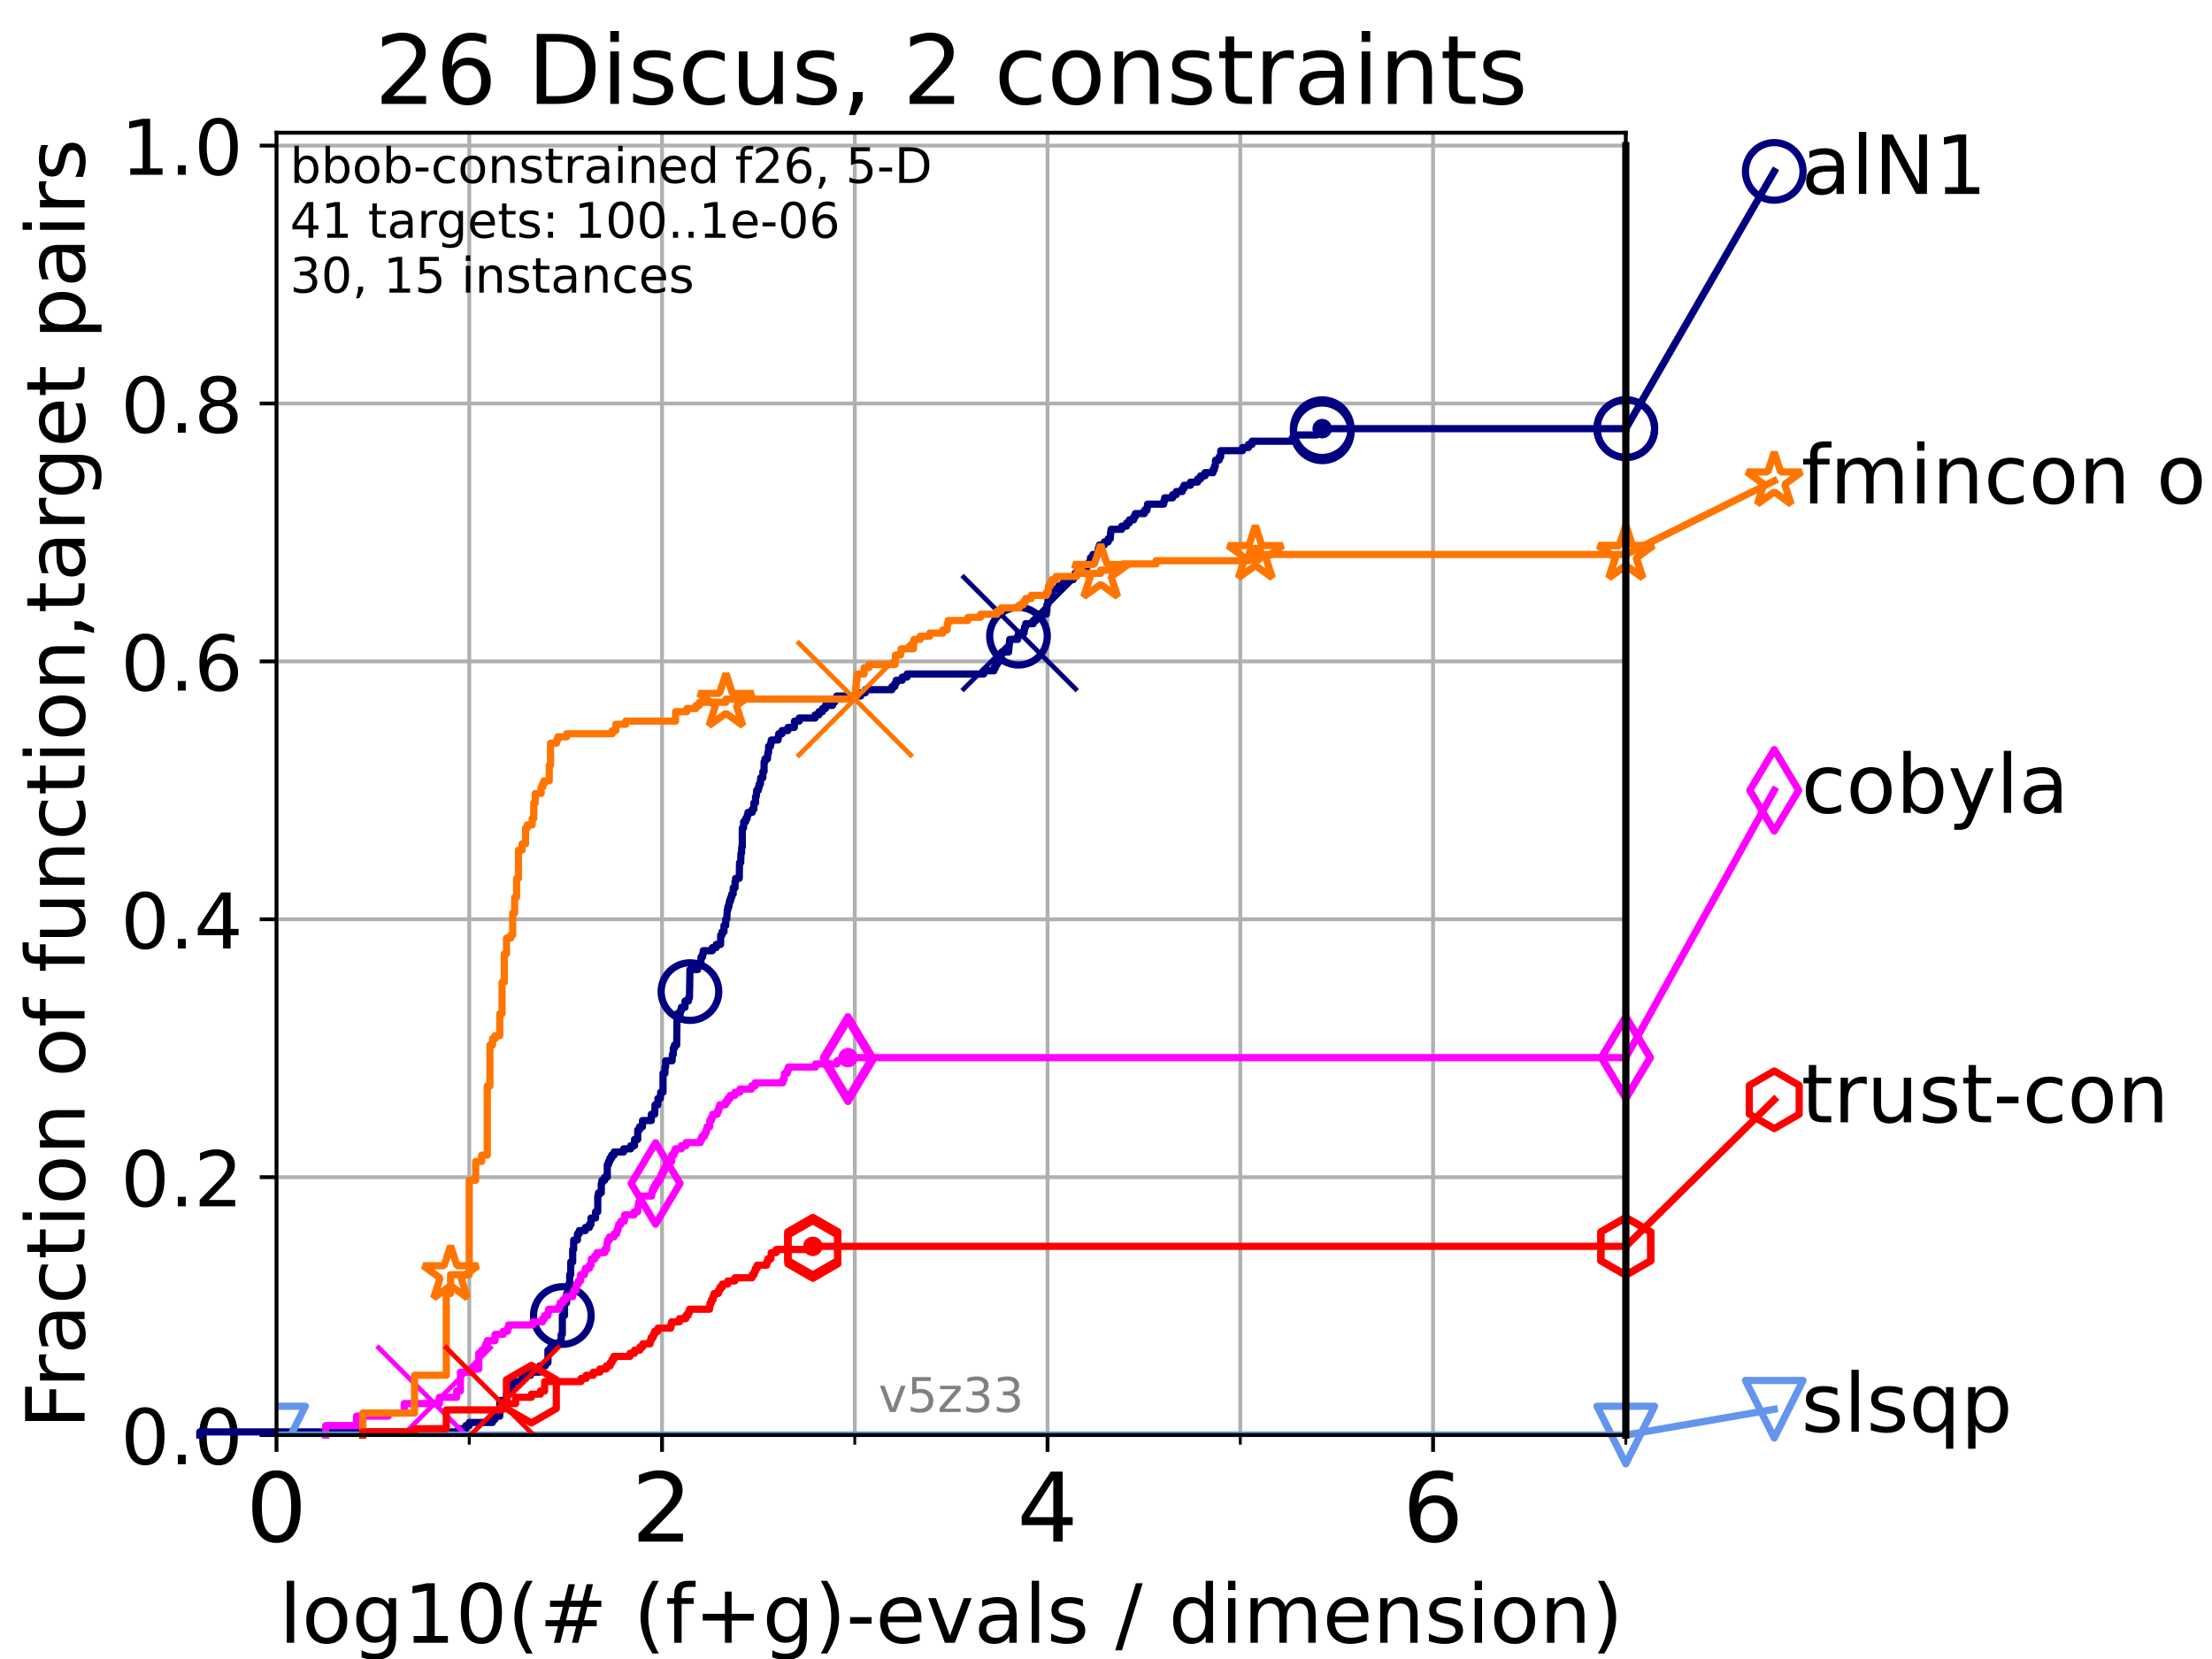 <?xml version="1.0" encoding="utf-8" standalone="no"?>
<!DOCTYPE svg PUBLIC "-//W3C//DTD SVG 1.1//EN"
  "http://www.w3.org/Graphics/SVG/1.1/DTD/svg11.dtd">
<!-- Created with matplotlib (https://matplotlib.org/) -->
<svg height="345.6pt" version="1.1" viewBox="0 0 460.8 345.6" width="460.8pt" xmlns="http://www.w3.org/2000/svg" xmlns:xlink="http://www.w3.org/1999/xlink">
 <defs>
  <style type="text/css">*{stroke-linecap:butt;stroke-linejoin:round;}</style>
 </defs>
 <g id="figure_1">
  <g id="patch_1">
   <path d="M 0 345.6 
L 460.8 345.6 
L 460.8 0 
L 0 0 
z
" style="fill:#ffffff;"/>
  </g>
  <g id="axes_1">
   <g id="patch_2">
    <path d="M 57.6 298.944 
L 338.688 298.944 
L 338.688 27.648 
L 57.6 27.648 
z
" style="fill:#ffffff;"/>
   </g>
   <g id="matplotlib.axis_1">
    <g id="xtick_1">
     <g id="line2d_1">
      <path clip-path="url(#p90aa7db67e)" d="M 57.6 298.944 
L 57.6 27.648 
" style="fill:none;stroke:#b0b0b0;stroke-linecap:square;stroke-width:0.8;"/>
     </g>
     <g id="line2d_2">
      <defs>
       <path d="M 0 0 
L 0 3.5 
" id="mfec99561b5" style="stroke:#000000;stroke-width:0.8;"/>
      </defs>
      <g>
       <use style="stroke:#000000;stroke-width:0.8;" x="57.6" xlink:href="#mfec99561b5" y="298.944"/>
      </g>
     </g>
     <g id="text_1">
      <!-- 0 -->
      <g transform="translate(51.237 321.141)scale(0.2 -0.2)">
       <defs>
        <path d="M 31.781 66.406 
Q 24.172 66.406 20.328 58.906 
Q 16.5 51.422 16.5 36.375 
Q 16.5 21.391 20.328 13.891 
Q 24.172 6.391 31.781 6.391 
Q 39.453 6.391 43.281 13.891 
Q 47.125 21.391 47.125 36.375 
Q 47.125 51.422 43.281 58.906 
Q 39.453 66.406 31.781 66.406 
z
M 31.781 74.219 
Q 44.047 74.219 50.516 64.516 
Q 56.984 54.828 56.984 36.375 
Q 56.984 17.969 50.516 8.266 
Q 44.047 -1.422 31.781 -1.422 
Q 19.531 -1.422 13.062 8.266 
Q 6.594 17.969 6.594 36.375 
Q 6.594 54.828 13.062 64.516 
Q 19.531 74.219 31.781 74.219 
z
" id="DejaVuSans-48"/>
       </defs>
       <use xlink:href="#DejaVuSans-48"/>
      </g>
     </g>
    </g>
    <g id="xtick_2">
     <g id="line2d_3">
      <path clip-path="url(#p90aa7db67e)" d="M 137.911 298.944 
L 137.911 27.648 
" style="fill:none;stroke:#b0b0b0;stroke-linecap:square;stroke-width:0.8;"/>
     </g>
     <g id="line2d_4">
      <g>
       <use style="stroke:#000000;stroke-width:0.8;" x="137.911" xlink:href="#mfec99561b5" y="298.944"/>
      </g>
     </g>
     <g id="text_2">
      <!-- 2 -->
      <g transform="translate(131.548 321.141)scale(0.2 -0.2)">
       <defs>
        <path d="M 19.188 8.297 
L 53.609 8.297 
L 53.609 0 
L 7.328 0 
L 7.328 8.297 
Q 12.938 14.109 22.625 23.891 
Q 32.328 33.688 34.812 36.531 
Q 39.547 41.844 41.422 45.531 
Q 43.312 49.219 43.312 52.781 
Q 43.312 58.594 39.234 62.25 
Q 35.156 65.922 28.609 65.922 
Q 23.969 65.922 18.812 64.312 
Q 13.672 62.703 7.812 59.422 
L 7.812 69.391 
Q 13.766 71.781 18.938 73 
Q 24.125 74.219 28.422 74.219 
Q 39.75 74.219 46.484 68.547 
Q 53.219 62.891 53.219 53.422 
Q 53.219 48.922 51.531 44.891 
Q 49.859 40.875 45.406 35.406 
Q 44.188 33.984 37.641 27.219 
Q 31.109 20.453 19.188 8.297 
z
" id="DejaVuSans-50"/>
       </defs>
       <use xlink:href="#DejaVuSans-50"/>
      </g>
     </g>
    </g>
    <g id="xtick_3">
     <g id="line2d_5">
      <path clip-path="url(#p90aa7db67e)" d="M 218.222 298.944 
L 218.222 27.648 
" style="fill:none;stroke:#b0b0b0;stroke-linecap:square;stroke-width:0.8;"/>
     </g>
     <g id="line2d_6">
      <g>
       <use style="stroke:#000000;stroke-width:0.8;" x="218.222" xlink:href="#mfec99561b5" y="298.944"/>
      </g>
     </g>
     <g id="text_3">
      <!-- 4 -->
      <g transform="translate(211.859 321.141)scale(0.2 -0.2)">
       <defs>
        <path d="M 37.797 64.312 
L 12.891 25.391 
L 37.797 25.391 
z
M 35.203 72.906 
L 47.609 72.906 
L 47.609 25.391 
L 58.016 25.391 
L 58.016 17.188 
L 47.609 17.188 
L 47.609 0 
L 37.797 0 
L 37.797 17.188 
L 4.891 17.188 
L 4.891 26.703 
z
" id="DejaVuSans-52"/>
       </defs>
       <use xlink:href="#DejaVuSans-52"/>
      </g>
     </g>
    </g>
    <g id="xtick_4">
     <g id="line2d_7">
      <path clip-path="url(#p90aa7db67e)" d="M 298.533 298.944 
L 298.533 27.648 
" style="fill:none;stroke:#b0b0b0;stroke-linecap:square;stroke-width:0.8;"/>
     </g>
     <g id="line2d_8">
      <g>
       <use style="stroke:#000000;stroke-width:0.8;" x="298.533" xlink:href="#mfec99561b5" y="298.944"/>
      </g>
     </g>
     <g id="text_4">
      <!-- 6 -->
      <g transform="translate(292.17 321.141)scale(0.2 -0.2)">
       <defs>
        <path d="M 33.016 40.375 
Q 26.375 40.375 22.484 35.828 
Q 18.609 31.297 18.609 23.391 
Q 18.609 15.531 22.484 10.953 
Q 26.375 6.391 33.016 6.391 
Q 39.656 6.391 43.531 10.953 
Q 47.406 15.531 47.406 23.391 
Q 47.406 31.297 43.531 35.828 
Q 39.656 40.375 33.016 40.375 
z
M 52.594 71.297 
L 52.594 62.312 
Q 48.875 64.062 45.094 64.984 
Q 41.312 65.922 37.594 65.922 
Q 27.828 65.922 22.672 59.328 
Q 17.531 52.734 16.797 39.406 
Q 19.672 43.656 24.016 45.922 
Q 28.375 48.188 33.594 48.188 
Q 44.578 48.188 50.953 41.516 
Q 57.328 34.859 57.328 23.391 
Q 57.328 12.156 50.688 5.359 
Q 44.047 -1.422 33.016 -1.422 
Q 20.359 -1.422 13.672 8.266 
Q 6.984 17.969 6.984 36.375 
Q 6.984 53.656 15.188 63.938 
Q 23.391 74.219 37.203 74.219 
Q 40.922 74.219 44.703 73.484 
Q 48.484 72.75 52.594 71.297 
z
" id="DejaVuSans-54"/>
       </defs>
       <use xlink:href="#DejaVuSans-54"/>
      </g>
     </g>
    </g>
    <g id="xtick_5">
     <g id="line2d_9">
      <path clip-path="url(#p90aa7db67e)" d="M 97.755 298.944 
L 97.755 27.648 
" style="fill:none;stroke:#b0b0b0;stroke-linecap:square;stroke-width:0.8;"/>
     </g>
     <g id="line2d_10">
      <defs>
       <path d="M 0 0 
L 0 2 
" id="m94283e2a2e" style="stroke:#000000;stroke-width:0.6;"/>
      </defs>
      <g>
       <use style="stroke:#000000;stroke-width:0.6;" x="97.755" xlink:href="#m94283e2a2e" y="298.944"/>
      </g>
     </g>
    </g>
    <g id="xtick_6">
     <g id="line2d_11">
      <path clip-path="url(#p90aa7db67e)" d="M 178.066 298.944 
L 178.066 27.648 
" style="fill:none;stroke:#b0b0b0;stroke-linecap:square;stroke-width:0.8;"/>
     </g>
     <g id="line2d_12">
      <g>
       <use style="stroke:#000000;stroke-width:0.6;" x="178.066" xlink:href="#m94283e2a2e" y="298.944"/>
      </g>
     </g>
    </g>
    <g id="xtick_7">
     <g id="line2d_13">
      <path clip-path="url(#p90aa7db67e)" d="M 258.377 298.944 
L 258.377 27.648 
" style="fill:none;stroke:#b0b0b0;stroke-linecap:square;stroke-width:0.8;"/>
     </g>
     <g id="line2d_14">
      <g>
       <use style="stroke:#000000;stroke-width:0.6;" x="258.377" xlink:href="#m94283e2a2e" y="298.944"/>
      </g>
     </g>
    </g>
    <g id="xtick_8">
     <g id="line2d_15">
      <path clip-path="url(#p90aa7db67e)" d="M 338.688 298.944 
L 338.688 27.648 
" style="fill:none;stroke:#b0b0b0;stroke-linecap:square;stroke-width:0.8;"/>
     </g>
     <g id="line2d_16">
      <g>
       <use style="stroke:#000000;stroke-width:0.6;" x="338.688" xlink:href="#m94283e2a2e" y="298.944"/>
      </g>
     </g>
    </g>
    <g id="text_5">
     <!-- log10(# (f+g)-evals / dimension) -->
     <g transform="translate(58.145 342.218)scale(0.17 -0.17)">
      <defs>
       <path d="M 9.422 75.984 
L 18.406 75.984 
L 18.406 0 
L 9.422 0 
z
" id="DejaVuSans-108"/>
       <path d="M 30.609 48.391 
Q 23.391 48.391 19.188 42.75 
Q 14.984 37.109 14.984 27.297 
Q 14.984 17.484 19.156 11.844 
Q 23.344 6.203 30.609 6.203 
Q 37.797 6.203 41.984 11.859 
Q 46.188 17.531 46.188 27.297 
Q 46.188 37.016 41.984 42.703 
Q 37.797 48.391 30.609 48.391 
z
M 30.609 56 
Q 42.328 56 49.016 48.375 
Q 55.719 40.766 55.719 27.297 
Q 55.719 13.875 49.016 6.219 
Q 42.328 -1.422 30.609 -1.422 
Q 18.844 -1.422 12.172 6.219 
Q 5.516 13.875 5.516 27.297 
Q 5.516 40.766 12.172 48.375 
Q 18.844 56 30.609 56 
z
" id="DejaVuSans-111"/>
       <path d="M 45.406 27.984 
Q 45.406 37.75 41.375 43.109 
Q 37.359 48.484 30.078 48.484 
Q 22.859 48.484 18.828 43.109 
Q 14.797 37.75 14.797 27.984 
Q 14.797 18.266 18.828 12.891 
Q 22.859 7.516 30.078 7.516 
Q 37.359 7.516 41.375 12.891 
Q 45.406 18.266 45.406 27.984 
z
M 54.391 6.781 
Q 54.391 -7.172 48.188 -13.984 
Q 42 -20.797 29.203 -20.797 
Q 24.469 -20.797 20.266 -20.094 
Q 16.062 -19.391 12.109 -17.922 
L 12.109 -9.188 
Q 16.062 -11.328 19.922 -12.344 
Q 23.781 -13.375 27.781 -13.375 
Q 36.625 -13.375 41.016 -8.766 
Q 45.406 -4.156 45.406 5.172 
L 45.406 9.625 
Q 42.625 4.781 38.281 2.391 
Q 33.938 0 27.875 0 
Q 17.828 0 11.672 7.656 
Q 5.516 15.328 5.516 27.984 
Q 5.516 40.672 11.672 48.328 
Q 17.828 56 27.875 56 
Q 33.938 56 38.281 53.609 
Q 42.625 51.219 45.406 46.391 
L 45.406 54.688 
L 54.391 54.688 
z
" id="DejaVuSans-103"/>
       <path d="M 12.406 8.297 
L 28.516 8.297 
L 28.516 63.922 
L 10.984 60.406 
L 10.984 69.391 
L 28.422 72.906 
L 38.281 72.906 
L 38.281 8.297 
L 54.391 8.297 
L 54.391 0 
L 12.406 0 
z
" id="DejaVuSans-49"/>
       <path d="M 31 75.875 
Q 24.469 64.656 21.281 53.656 
Q 18.109 42.672 18.109 31.391 
Q 18.109 20.125 21.312 9.062 
Q 24.516 -2 31 -13.188 
L 23.188 -13.188 
Q 15.875 -1.703 12.234 9.375 
Q 8.594 20.453 8.594 31.391 
Q 8.594 42.281 12.203 53.312 
Q 15.828 64.359 23.188 75.875 
z
" id="DejaVuSans-40"/>
       <path d="M 51.125 44 
L 36.922 44 
L 32.812 27.688 
L 47.125 27.688 
z
M 43.797 71.781 
L 38.719 51.516 
L 52.984 51.516 
L 58.109 71.781 
L 65.922 71.781 
L 60.891 51.516 
L 76.125 51.516 
L 76.125 44 
L 58.984 44 
L 54.984 27.688 
L 70.516 27.688 
L 70.516 20.219 
L 53.078 20.219 
L 48 0 
L 40.188 0 
L 45.219 20.219 
L 30.906 20.219 
L 25.875 0 
L 18.016 0 
L 23.094 20.219 
L 7.719 20.219 
L 7.719 27.688 
L 24.906 27.688 
L 29 44 
L 13.281 44 
L 13.281 51.516 
L 30.906 51.516 
L 35.891 71.781 
z
" id="DejaVuSans-35"/>
       <path id="DejaVuSans-32"/>
       <path d="M 37.109 75.984 
L 37.109 68.5 
L 28.516 68.5 
Q 23.688 68.5 21.797 66.547 
Q 19.922 64.594 19.922 59.516 
L 19.922 54.688 
L 34.719 54.688 
L 34.719 47.703 
L 19.922 47.703 
L 19.922 0 
L 10.891 0 
L 10.891 47.703 
L 2.297 47.703 
L 2.297 54.688 
L 10.891 54.688 
L 10.891 58.5 
Q 10.891 67.625 15.141 71.797 
Q 19.391 75.984 28.609 75.984 
z
" id="DejaVuSans-102"/>
       <path d="M 46 62.703 
L 46 35.5 
L 73.188 35.5 
L 73.188 27.203 
L 46 27.203 
L 46 0 
L 37.797 0 
L 37.797 27.203 
L 10.594 27.203 
L 10.594 35.5 
L 37.797 35.5 
L 37.797 62.703 
z
" id="DejaVuSans-43"/>
       <path d="M 8.016 75.875 
L 15.828 75.875 
Q 23.141 64.359 26.781 53.312 
Q 30.422 42.281 30.422 31.391 
Q 30.422 20.453 26.781 9.375 
Q 23.141 -1.703 15.828 -13.188 
L 8.016 -13.188 
Q 14.5 -2 17.703 9.062 
Q 20.906 20.125 20.906 31.391 
Q 20.906 42.672 17.703 53.656 
Q 14.5 64.656 8.016 75.875 
z
" id="DejaVuSans-41"/>
       <path d="M 4.891 31.391 
L 31.203 31.391 
L 31.203 23.391 
L 4.891 23.391 
z
" id="DejaVuSans-45"/>
       <path d="M 56.203 29.594 
L 56.203 25.203 
L 14.891 25.203 
Q 15.484 15.922 20.484 11.062 
Q 25.484 6.203 34.422 6.203 
Q 39.594 6.203 44.453 7.469 
Q 49.312 8.734 54.109 11.281 
L 54.109 2.781 
Q 49.266 0.734 44.188 -0.344 
Q 39.109 -1.422 33.891 -1.422 
Q 20.797 -1.422 13.156 6.188 
Q 5.516 13.812 5.516 26.812 
Q 5.516 40.234 12.766 48.109 
Q 20.016 56 32.328 56 
Q 43.359 56 49.781 48.891 
Q 56.203 41.797 56.203 29.594 
z
M 47.219 32.234 
Q 47.125 39.594 43.094 43.984 
Q 39.062 48.391 32.422 48.391 
Q 24.906 48.391 20.391 44.141 
Q 15.875 39.891 15.188 32.172 
z
" id="DejaVuSans-101"/>
       <path d="M 2.984 54.688 
L 12.5 54.688 
L 29.594 8.797 
L 46.688 54.688 
L 56.203 54.688 
L 35.688 0 
L 23.484 0 
z
" id="DejaVuSans-118"/>
       <path d="M 34.281 27.484 
Q 23.391 27.484 19.188 25 
Q 14.984 22.516 14.984 16.5 
Q 14.984 11.719 18.141 8.906 
Q 21.297 6.109 26.703 6.109 
Q 34.188 6.109 38.703 11.406 
Q 43.219 16.703 43.219 25.484 
L 43.219 27.484 
z
M 52.203 31.203 
L 52.203 0 
L 43.219 0 
L 43.219 8.297 
Q 40.141 3.328 35.547 0.953 
Q 30.953 -1.422 24.312 -1.422 
Q 15.922 -1.422 10.953 3.297 
Q 6 8.016 6 15.922 
Q 6 25.141 12.172 29.828 
Q 18.359 34.516 30.609 34.516 
L 43.219 34.516 
L 43.219 35.406 
Q 43.219 41.609 39.141 45 
Q 35.062 48.391 27.688 48.391 
Q 23 48.391 18.547 47.266 
Q 14.109 46.141 10.016 43.891 
L 10.016 52.203 
Q 14.938 54.109 19.578 55.047 
Q 24.219 56 28.609 56 
Q 40.484 56 46.344 49.844 
Q 52.203 43.703 52.203 31.203 
z
" id="DejaVuSans-97"/>
       <path d="M 44.281 53.078 
L 44.281 44.578 
Q 40.484 46.531 36.375 47.5 
Q 32.281 48.484 27.875 48.484 
Q 21.188 48.484 17.844 46.438 
Q 14.5 44.391 14.5 40.281 
Q 14.5 37.156 16.891 35.375 
Q 19.281 33.594 26.516 31.984 
L 29.594 31.297 
Q 39.156 29.25 43.188 25.516 
Q 47.219 21.781 47.219 15.094 
Q 47.219 7.469 41.188 3.016 
Q 35.156 -1.422 24.609 -1.422 
Q 20.219 -1.422 15.453 -0.562 
Q 10.688 0.297 5.422 2 
L 5.422 11.281 
Q 10.406 8.688 15.234 7.391 
Q 20.062 6.109 24.812 6.109 
Q 31.156 6.109 34.562 8.281 
Q 37.984 10.453 37.984 14.406 
Q 37.984 18.062 35.516 20.016 
Q 33.062 21.969 24.703 23.781 
L 21.578 24.516 
Q 13.234 26.266 9.516 29.906 
Q 5.812 33.547 5.812 39.891 
Q 5.812 47.609 11.281 51.797 
Q 16.75 56 26.812 56 
Q 31.781 56 36.172 55.266 
Q 40.578 54.547 44.281 53.078 
z
" id="DejaVuSans-115"/>
       <path d="M 25.391 72.906 
L 33.688 72.906 
L 8.297 -9.281 
L 0 -9.281 
z
" id="DejaVuSans-47"/>
       <path d="M 45.406 46.391 
L 45.406 75.984 
L 54.391 75.984 
L 54.391 0 
L 45.406 0 
L 45.406 8.203 
Q 42.578 3.328 38.25 0.953 
Q 33.938 -1.422 27.875 -1.422 
Q 17.969 -1.422 11.734 6.484 
Q 5.516 14.406 5.516 27.297 
Q 5.516 40.188 11.734 48.094 
Q 17.969 56 27.875 56 
Q 33.938 56 38.25 53.625 
Q 42.578 51.266 45.406 46.391 
z
M 14.797 27.297 
Q 14.797 17.391 18.875 11.75 
Q 22.953 6.109 30.078 6.109 
Q 37.203 6.109 41.297 11.75 
Q 45.406 17.391 45.406 27.297 
Q 45.406 37.203 41.297 42.844 
Q 37.203 48.484 30.078 48.484 
Q 22.953 48.484 18.875 42.844 
Q 14.797 37.203 14.797 27.297 
z
" id="DejaVuSans-100"/>
       <path d="M 9.422 54.688 
L 18.406 54.688 
L 18.406 0 
L 9.422 0 
z
M 9.422 75.984 
L 18.406 75.984 
L 18.406 64.594 
L 9.422 64.594 
z
" id="DejaVuSans-105"/>
       <path d="M 52 44.188 
Q 55.375 50.25 60.062 53.125 
Q 64.75 56 71.094 56 
Q 79.641 56 84.281 50.016 
Q 88.922 44.047 88.922 33.016 
L 88.922 0 
L 79.891 0 
L 79.891 32.719 
Q 79.891 40.578 77.094 44.375 
Q 74.312 48.188 68.609 48.188 
Q 61.625 48.188 57.562 43.547 
Q 53.516 38.922 53.516 30.906 
L 53.516 0 
L 44.484 0 
L 44.484 32.719 
Q 44.484 40.625 41.703 44.406 
Q 38.922 48.188 33.109 48.188 
Q 26.219 48.188 22.156 43.531 
Q 18.109 38.875 18.109 30.906 
L 18.109 0 
L 9.078 0 
L 9.078 54.688 
L 18.109 54.688 
L 18.109 46.188 
Q 21.188 51.219 25.484 53.609 
Q 29.781 56 35.688 56 
Q 41.656 56 45.828 52.969 
Q 50 49.953 52 44.188 
z
" id="DejaVuSans-109"/>
       <path d="M 54.891 33.016 
L 54.891 0 
L 45.906 0 
L 45.906 32.719 
Q 45.906 40.484 42.875 44.328 
Q 39.844 48.188 33.797 48.188 
Q 26.516 48.188 22.312 43.547 
Q 18.109 38.922 18.109 30.906 
L 18.109 0 
L 9.078 0 
L 9.078 54.688 
L 18.109 54.688 
L 18.109 46.188 
Q 21.344 51.125 25.703 53.562 
Q 30.078 56 35.797 56 
Q 45.219 56 50.047 50.172 
Q 54.891 44.344 54.891 33.016 
z
" id="DejaVuSans-110"/>
      </defs>
      <use xlink:href="#DejaVuSans-108"/>
      <use x="27.783" xlink:href="#DejaVuSans-111"/>
      <use x="88.965" xlink:href="#DejaVuSans-103"/>
      <use x="152.441" xlink:href="#DejaVuSans-49"/>
      <use x="216.064" xlink:href="#DejaVuSans-48"/>
      <use x="279.688" xlink:href="#DejaVuSans-40"/>
      <use x="318.701" xlink:href="#DejaVuSans-35"/>
      <use x="402.49" xlink:href="#DejaVuSans-32"/>
      <use x="434.277" xlink:href="#DejaVuSans-40"/>
      <use x="473.291" xlink:href="#DejaVuSans-102"/>
      <use x="508.496" xlink:href="#DejaVuSans-43"/>
      <use x="592.285" xlink:href="#DejaVuSans-103"/>
      <use x="655.762" xlink:href="#DejaVuSans-41"/>
      <use x="694.775" xlink:href="#DejaVuSans-45"/>
      <use x="730.859" xlink:href="#DejaVuSans-101"/>
      <use x="792.383" xlink:href="#DejaVuSans-118"/>
      <use x="851.562" xlink:href="#DejaVuSans-97"/>
      <use x="912.842" xlink:href="#DejaVuSans-108"/>
      <use x="940.625" xlink:href="#DejaVuSans-115"/>
      <use x="992.725" xlink:href="#DejaVuSans-32"/>
      <use x="1024.512" xlink:href="#DejaVuSans-47"/>
      <use x="1058.203" xlink:href="#DejaVuSans-32"/>
      <use x="1089.99" xlink:href="#DejaVuSans-100"/>
      <use x="1153.467" xlink:href="#DejaVuSans-105"/>
      <use x="1181.25" xlink:href="#DejaVuSans-109"/>
      <use x="1278.662" xlink:href="#DejaVuSans-101"/>
      <use x="1340.186" xlink:href="#DejaVuSans-110"/>
      <use x="1403.564" xlink:href="#DejaVuSans-115"/>
      <use x="1455.664" xlink:href="#DejaVuSans-105"/>
      <use x="1483.447" xlink:href="#DejaVuSans-111"/>
      <use x="1544.629" xlink:href="#DejaVuSans-110"/>
      <use x="1608.008" xlink:href="#DejaVuSans-41"/>
     </g>
    </g>
   </g>
   <g id="matplotlib.axis_2">
    <g id="ytick_1">
     <g id="line2d_17">
      <path clip-path="url(#p90aa7db67e)" d="M 57.6 298.944 
L 338.688 298.944 
" style="fill:none;stroke:#b0b0b0;stroke-linecap:square;stroke-width:0.8;"/>
     </g>
     <g id="line2d_18">
      <defs>
       <path d="M 0 0 
L -3.5 0 
" id="m3cb984481d" style="stroke:#000000;stroke-width:0.8;"/>
      </defs>
      <g>
       <use style="stroke:#000000;stroke-width:0.8;" x="57.6" xlink:href="#m3cb984481d" y="298.944"/>
      </g>
     </g>
     <g id="text_6">
      <!-- 0.0 -->
      <g transform="translate(25.155 305.023)scale(0.16 -0.16)">
       <defs>
        <path d="M 10.688 12.406 
L 21 12.406 
L 21 0 
L 10.688 0 
z
" id="DejaVuSans-46"/>
       </defs>
       <use xlink:href="#DejaVuSans-48"/>
       <use x="63.623" xlink:href="#DejaVuSans-46"/>
       <use x="95.41" xlink:href="#DejaVuSans-48"/>
      </g>
     </g>
    </g>
    <g id="ytick_2">
     <g id="line2d_19">
      <path clip-path="url(#p90aa7db67e)" d="M 57.6 245.222 
L 338.688 245.222 
" style="fill:none;stroke:#b0b0b0;stroke-linecap:square;stroke-width:0.8;"/>
     </g>
     <g id="line2d_20">
      <g>
       <use style="stroke:#000000;stroke-width:0.8;" x="57.6" xlink:href="#m3cb984481d" y="245.222"/>
      </g>
     </g>
     <g id="text_7">
      <!-- 0.2 -->
      <g transform="translate(25.155 251.301)scale(0.16 -0.16)">
       <use xlink:href="#DejaVuSans-48"/>
       <use x="63.623" xlink:href="#DejaVuSans-46"/>
       <use x="95.41" xlink:href="#DejaVuSans-50"/>
      </g>
     </g>
    </g>
    <g id="ytick_3">
     <g id="line2d_21">
      <path clip-path="url(#p90aa7db67e)" d="M 57.6 191.5 
L 338.688 191.5 
" style="fill:none;stroke:#b0b0b0;stroke-linecap:square;stroke-width:0.8;"/>
     </g>
     <g id="line2d_22">
      <g>
       <use style="stroke:#000000;stroke-width:0.8;" x="57.6" xlink:href="#m3cb984481d" y="191.5"/>
      </g>
     </g>
     <g id="text_8">
      <!-- 0.4 -->
      <g transform="translate(25.155 197.579)scale(0.16 -0.16)">
       <use xlink:href="#DejaVuSans-48"/>
       <use x="63.623" xlink:href="#DejaVuSans-46"/>
       <use x="95.41" xlink:href="#DejaVuSans-52"/>
      </g>
     </g>
    </g>
    <g id="ytick_4">
     <g id="line2d_23">
      <path clip-path="url(#p90aa7db67e)" d="M 57.6 137.778 
L 338.688 137.778 
" style="fill:none;stroke:#b0b0b0;stroke-linecap:square;stroke-width:0.8;"/>
     </g>
     <g id="line2d_24">
      <g>
       <use style="stroke:#000000;stroke-width:0.8;" x="57.6" xlink:href="#m3cb984481d" y="137.778"/>
      </g>
     </g>
     <g id="text_9">
      <!-- 0.6 -->
      <g transform="translate(25.155 143.857)scale(0.16 -0.16)">
       <use xlink:href="#DejaVuSans-48"/>
       <use x="63.623" xlink:href="#DejaVuSans-46"/>
       <use x="95.41" xlink:href="#DejaVuSans-54"/>
      </g>
     </g>
    </g>
    <g id="ytick_5">
     <g id="line2d_25">
      <path clip-path="url(#p90aa7db67e)" d="M 57.6 84.056 
L 338.688 84.056 
" style="fill:none;stroke:#b0b0b0;stroke-linecap:square;stroke-width:0.8;"/>
     </g>
     <g id="line2d_26">
      <g>
       <use style="stroke:#000000;stroke-width:0.8;" x="57.6" xlink:href="#m3cb984481d" y="84.056"/>
      </g>
     </g>
     <g id="text_10">
      <!-- 0.8 -->
      <g transform="translate(25.155 90.135)scale(0.16 -0.16)">
       <defs>
        <path d="M 31.781 34.625 
Q 24.75 34.625 20.719 30.859 
Q 16.703 27.094 16.703 20.516 
Q 16.703 13.922 20.719 10.156 
Q 24.75 6.391 31.781 6.391 
Q 38.812 6.391 42.859 10.172 
Q 46.922 13.969 46.922 20.516 
Q 46.922 27.094 42.891 30.859 
Q 38.875 34.625 31.781 34.625 
z
M 21.922 38.812 
Q 15.578 40.375 12.031 44.719 
Q 8.5 49.078 8.5 55.328 
Q 8.5 64.062 14.719 69.141 
Q 20.953 74.219 31.781 74.219 
Q 42.672 74.219 48.875 69.141 
Q 55.078 64.062 55.078 55.328 
Q 55.078 49.078 51.531 44.719 
Q 48 40.375 41.703 38.812 
Q 48.828 37.156 52.797 32.312 
Q 56.781 27.484 56.781 20.516 
Q 56.781 9.906 50.312 4.234 
Q 43.844 -1.422 31.781 -1.422 
Q 19.734 -1.422 13.25 4.234 
Q 6.781 9.906 6.781 20.516 
Q 6.781 27.484 10.781 32.312 
Q 14.797 37.156 21.922 38.812 
z
M 18.312 54.391 
Q 18.312 48.734 21.844 45.562 
Q 25.391 42.391 31.781 42.391 
Q 38.141 42.391 41.719 45.562 
Q 45.312 48.734 45.312 54.391 
Q 45.312 60.062 41.719 63.234 
Q 38.141 66.406 31.781 66.406 
Q 25.391 66.406 21.844 63.234 
Q 18.312 60.062 18.312 54.391 
z
" id="DejaVuSans-56"/>
       </defs>
       <use xlink:href="#DejaVuSans-48"/>
       <use x="63.623" xlink:href="#DejaVuSans-46"/>
       <use x="95.41" xlink:href="#DejaVuSans-56"/>
      </g>
     </g>
    </g>
    <g id="ytick_6">
     <g id="line2d_27">
      <path clip-path="url(#p90aa7db67e)" d="M 57.6 30.334 
L 338.688 30.334 
" style="fill:none;stroke:#b0b0b0;stroke-linecap:square;stroke-width:0.8;"/>
     </g>
     <g id="line2d_28">
      <g>
       <use style="stroke:#000000;stroke-width:0.8;" x="57.6" xlink:href="#m3cb984481d" y="30.334"/>
      </g>
     </g>
     <g id="text_11">
      <!-- 1.0 -->
      <g transform="translate(25.155 36.413)scale(0.16 -0.16)">
       <use xlink:href="#DejaVuSans-49"/>
       <use x="63.623" xlink:href="#DejaVuSans-46"/>
       <use x="95.41" xlink:href="#DejaVuSans-48"/>
      </g>
     </g>
    </g>
    <g id="text_12">
     <!-- Fraction of function,target pairs -->
     <g transform="translate(17.62 297.681)rotate(-90)scale(0.17 -0.17)">
      <defs>
       <path d="M 9.812 72.906 
L 51.703 72.906 
L 51.703 64.594 
L 19.672 64.594 
L 19.672 43.109 
L 48.578 43.109 
L 48.578 34.812 
L 19.672 34.812 
L 19.672 0 
L 9.812 0 
z
" id="DejaVuSans-70"/>
       <path d="M 41.109 46.297 
Q 39.594 47.172 37.812 47.578 
Q 36.031 48 33.891 48 
Q 26.266 48 22.188 43.047 
Q 18.109 38.094 18.109 28.812 
L 18.109 0 
L 9.078 0 
L 9.078 54.688 
L 18.109 54.688 
L 18.109 46.188 
Q 20.953 51.172 25.484 53.578 
Q 30.031 56 36.531 56 
Q 37.453 56 38.578 55.875 
Q 39.703 55.766 41.062 55.516 
z
" id="DejaVuSans-114"/>
       <path d="M 48.781 52.594 
L 48.781 44.188 
Q 44.969 46.297 41.141 47.344 
Q 37.312 48.391 33.406 48.391 
Q 24.656 48.391 19.812 42.844 
Q 14.984 37.312 14.984 27.297 
Q 14.984 17.281 19.812 11.734 
Q 24.656 6.203 33.406 6.203 
Q 37.312 6.203 41.141 7.25 
Q 44.969 8.297 48.781 10.406 
L 48.781 2.094 
Q 45.016 0.344 40.984 -0.531 
Q 36.969 -1.422 32.422 -1.422 
Q 20.062 -1.422 12.781 6.344 
Q 5.516 14.109 5.516 27.297 
Q 5.516 40.672 12.859 48.328 
Q 20.219 56 33.016 56 
Q 37.156 56 41.109 55.141 
Q 45.062 54.297 48.781 52.594 
z
" id="DejaVuSans-99"/>
       <path d="M 18.312 70.219 
L 18.312 54.688 
L 36.812 54.688 
L 36.812 47.703 
L 18.312 47.703 
L 18.312 18.016 
Q 18.312 11.328 20.141 9.422 
Q 21.969 7.516 27.594 7.516 
L 36.812 7.516 
L 36.812 0 
L 27.594 0 
Q 17.188 0 13.234 3.875 
Q 9.281 7.766 9.281 18.016 
L 9.281 47.703 
L 2.688 47.703 
L 2.688 54.688 
L 9.281 54.688 
L 9.281 70.219 
z
" id="DejaVuSans-116"/>
       <path d="M 8.5 21.578 
L 8.5 54.688 
L 17.484 54.688 
L 17.484 21.922 
Q 17.484 14.156 20.5 10.266 
Q 23.531 6.391 29.594 6.391 
Q 36.859 6.391 41.078 11.031 
Q 45.312 15.672 45.312 23.688 
L 45.312 54.688 
L 54.297 54.688 
L 54.297 0 
L 45.312 0 
L 45.312 8.406 
Q 42.047 3.422 37.719 1 
Q 33.406 -1.422 27.688 -1.422 
Q 18.266 -1.422 13.375 4.438 
Q 8.5 10.297 8.5 21.578 
z
M 31.109 56 
z
" id="DejaVuSans-117"/>
       <path d="M 11.719 12.406 
L 22.016 12.406 
L 22.016 4 
L 14.016 -11.625 
L 7.719 -11.625 
L 11.719 4 
z
" id="DejaVuSans-44"/>
       <path d="M 18.109 8.203 
L 18.109 -20.797 
L 9.078 -20.797 
L 9.078 54.688 
L 18.109 54.688 
L 18.109 46.391 
Q 20.953 51.266 25.266 53.625 
Q 29.594 56 35.594 56 
Q 45.562 56 51.781 48.094 
Q 58.016 40.188 58.016 27.297 
Q 58.016 14.406 51.781 6.484 
Q 45.562 -1.422 35.594 -1.422 
Q 29.594 -1.422 25.266 0.953 
Q 20.953 3.328 18.109 8.203 
z
M 48.688 27.297 
Q 48.688 37.203 44.609 42.844 
Q 40.531 48.484 33.406 48.484 
Q 26.266 48.484 22.188 42.844 
Q 18.109 37.203 18.109 27.297 
Q 18.109 17.391 22.188 11.75 
Q 26.266 6.109 33.406 6.109 
Q 40.531 6.109 44.609 11.75 
Q 48.688 17.391 48.688 27.297 
z
" id="DejaVuSans-112"/>
      </defs>
      <use xlink:href="#DejaVuSans-70"/>
      <use x="50.27" xlink:href="#DejaVuSans-114"/>
      <use x="91.383" xlink:href="#DejaVuSans-97"/>
      <use x="152.662" xlink:href="#DejaVuSans-99"/>
      <use x="207.643" xlink:href="#DejaVuSans-116"/>
      <use x="246.852" xlink:href="#DejaVuSans-105"/>
      <use x="274.635" xlink:href="#DejaVuSans-111"/>
      <use x="335.816" xlink:href="#DejaVuSans-110"/>
      <use x="399.195" xlink:href="#DejaVuSans-32"/>
      <use x="430.982" xlink:href="#DejaVuSans-111"/>
      <use x="492.164" xlink:href="#DejaVuSans-102"/>
      <use x="527.369" xlink:href="#DejaVuSans-32"/>
      <use x="559.156" xlink:href="#DejaVuSans-102"/>
      <use x="594.361" xlink:href="#DejaVuSans-117"/>
      <use x="657.74" xlink:href="#DejaVuSans-110"/>
      <use x="721.119" xlink:href="#DejaVuSans-99"/>
      <use x="776.1" xlink:href="#DejaVuSans-116"/>
      <use x="815.309" xlink:href="#DejaVuSans-105"/>
      <use x="843.092" xlink:href="#DejaVuSans-111"/>
      <use x="904.273" xlink:href="#DejaVuSans-110"/>
      <use x="967.652" xlink:href="#DejaVuSans-44"/>
      <use x="999.439" xlink:href="#DejaVuSans-116"/>
      <use x="1038.648" xlink:href="#DejaVuSans-97"/>
      <use x="1099.928" xlink:href="#DejaVuSans-114"/>
      <use x="1139.291" xlink:href="#DejaVuSans-103"/>
      <use x="1202.768" xlink:href="#DejaVuSans-101"/>
      <use x="1264.291" xlink:href="#DejaVuSans-116"/>
      <use x="1303.5" xlink:href="#DejaVuSans-32"/>
      <use x="1335.287" xlink:href="#DejaVuSans-112"/>
      <use x="1398.764" xlink:href="#DejaVuSans-97"/>
      <use x="1460.043" xlink:href="#DejaVuSans-105"/>
      <use x="1487.826" xlink:href="#DejaVuSans-114"/>
      <use x="1528.939" xlink:href="#DejaVuSans-115"/>
     </g>
    </g>
   </g>
   <g id="line2d_29">
    <defs>
     <path d="M 0 1.5 
C 0.398 1.5 0.779 1.342 1.061 1.061 
C 1.342 0.779 1.5 0.398 1.5 0 
C 1.5 -0.398 1.342 -0.779 1.061 -1.061 
C 0.779 -1.342 0.398 -1.5 0 -1.5 
C -0.398 -1.5 -0.779 -1.342 -1.061 -1.061 
C -1.342 -0.779 -1.5 -0.398 -1.5 0 
C -1.5 0.398 -1.342 0.779 -1.061 1.061 
C -0.779 1.342 -0.398 1.5 0 1.5 
z
" id="m4e0bc5bcf4" style="stroke:#000080;"/>
    </defs>
    <g>
     <use style="fill:#000080;stroke:#000080;" x="275.445" xlink:href="#m4e0bc5bcf4" y="89.297"/>
     <use style="fill:#000080;stroke:#000080;" x="275.445" xlink:href="#m4e0bc5bcf4" y="89.297"/>
    </g>
   </g>
   <g id="line2d_30">
    <path d="M 41.621 298.944 
L 41.621 298.289 
L 95.526 298.289 
L 95.526 297.634 
L 97.044 297.634 
L 97.044 296.979 
L 97.755 296.979 
L 97.755 296.323 
L 102.597 296.323 
L 102.597 295.668 
L 103.118 295.668 
L 103.118 295.013 
L 104.115 295.013 
L 104.115 291.737 
L 105.51 291.737 
L 105.51 290.427 
L 105.952 290.427 
L 105.952 289.772 
L 106.803 289.772 
L 106.803 287.807 
L 108.764 287.807 
L 108.764 287.151 
L 109.491 287.151 
L 109.491 286.496 
L 110.527 286.496 
L 110.527 285.841 
L 112.432 285.841 
L 112.432 284.531 
L 113.595 284.531 
L 113.595 283.876 
L 114.148 283.876 
L 114.148 281.255 
L 114.685 281.255 
L 114.685 280.6 
L 115.959 280.6 
L 115.959 279.945 
L 116.68 279.945 
L 116.68 279.29 
L 116.914 279.29 
L 116.914 277.979 
L 117.145 277.979 
L 117.145 274.048 
L 117.598 274.048 
L 117.598 271.428 
L 118.04 271.428 
L 118.04 269.462 
L 118.471 269.462 
L 118.471 267.497 
L 118.682 267.497 
L 118.682 265.532 
L 118.891 265.532 
L 118.891 262.911 
L 119.301 262.911 
L 119.301 260.29 
L 119.503 260.29 
L 119.503 258.325 
L 120.287 258.325 
L 120.287 257.015 
L 120.666 257.015 
L 120.666 256.36 
L 121.931 256.36 
L 121.931 255.704 
L 122.782 255.704 
L 122.782 255.049 
L 123.111 255.049 
L 123.111 253.739 
L 124.063 253.739 
L 124.063 252.429 
L 124.52 252.429 
L 124.52 249.153 
L 124.669 249.153 
L 124.669 248.498 
L 125.256 248.498 
L 125.256 246.532 
L 125.399 246.532 
L 125.399 245.877 
L 125.962 245.877 
L 125.962 245.222 
L 126.507 245.222 
L 126.507 242.601 
L 126.773 242.601 
L 126.773 241.946 
L 127.035 241.946 
L 127.035 241.291 
L 127.421 241.291 
L 127.421 240.636 
L 127.923 240.636 
L 127.923 239.981 
L 129.909 239.981 
L 129.909 239.326 
L 131.389 239.326 
L 131.389 238.671 
L 132.182 238.671 
L 132.182 237.36 
L 132.847 237.36 
L 132.847 235.395 
L 133.216 235.395 
L 133.216 234.74 
L 133.844 234.74 
L 133.844 233.429 
L 135.682 233.429 
L 135.682 232.119 
L 136.381 232.119 
L 136.457 230.154 
L 137.053 230.154 
L 137.053 228.843 
L 137.559 228.843 
L 137.63 227.533 
L 138.119 227.533 
L 138.119 223.602 
L 138.528 223.602 
L 138.528 222.292 
L 138.662 222.292 
L 138.662 220.982 
L 140.011 220.982 
L 140.073 219.671 
L 140.257 219.671 
L 140.257 218.361 
L 140.499 218.361 
L 140.499 217.706 
L 140.974 217.706 
L 141.032 211.81 
L 141.09 211.81 
L 141.09 211.154 
L 141.718 211.154 
L 141.718 210.499 
L 141.941 210.499 
L 141.941 209.844 
L 142.7 209.844 
L 142.7 208.534 
L 143.426 208.534 
L 143.426 207.879 
L 143.629 207.879 
L 143.729 201.982 
L 145.35 201.982 
L 145.35 200.672 
L 146.02 200.672 
L 146.02 199.362 
L 146.367 199.362 
L 146.367 198.707 
L 146.495 198.707 
L 146.495 198.052 
L 148.392 198.052 
L 148.392 197.396 
L 149.214 197.396 
L 149.214 196.741 
L 150.103 196.741 
L 150.138 194.776 
L 150.412 194.776 
L 150.412 194.121 
L 150.816 194.121 
L 150.816 192.81 
L 151.179 192.81 
L 151.179 191.5 
L 151.405 191.5 
L 151.502 189.535 
L 151.629 189.535 
L 151.629 188.879 
L 151.85 188.879 
L 151.85 188.224 
L 151.975 188.224 
L 151.975 187.569 
L 152.223 187.569 
L 152.223 186.914 
L 152.436 186.914 
L 152.436 186.259 
L 152.737 186.259 
L 152.737 184.949 
L 153.12 184.949 
L 153.12 183.638 
L 153.236 183.638 
L 153.236 182.983 
L 154.002 182.983 
L 154.057 179.707 
L 154.304 179.707 
L 154.358 177.742 
L 154.467 177.742 
L 154.521 176.432 
L 154.628 176.432 
L 154.628 172.501 
L 154.893 172.501 
L 154.92 171.191 
L 155.335 171.191 
L 155.335 170.535 
L 155.641 170.535 
L 155.641 169.88 
L 155.817 169.88 
L 155.817 169.225 
L 156.718 169.225 
L 156.718 168.57 
L 157.047 168.57 
L 157.047 167.26 
L 157.392 167.26 
L 157.392 165.949 
L 157.551 165.949 
L 157.619 164.639 
L 157.976 164.639 
L 157.976 163.984 
L 158.152 163.984 
L 158.152 163.329 
L 158.412 163.329 
L 158.455 162.018 
L 158.921 162.018 
L 158.921 160.708 
L 159.17 160.708 
L 159.17 158.743 
L 159.355 158.743 
L 159.355 158.088 
L 159.877 158.088 
L 159.956 156.777 
L 160.113 156.777 
L 160.113 155.467 
L 160.519 155.467 
L 160.519 154.812 
L 160.671 154.812 
L 160.671 154.157 
L 162.087 154.157 
L 162.087 153.502 
L 162.226 153.502 
L 162.226 152.846 
L 162.904 152.846 
L 162.904 152.191 
L 164.141 152.191 
L 164.141 151.536 
L 165.469 151.536 
L 165.497 150.226 
L 166.487 150.226 
L 166.487 149.571 
L 169.808 149.571 
L 169.808 148.916 
L 170.597 148.916 
L 170.597 148.26 
L 171.33 148.26 
L 171.33 147.605 
L 171.955 147.605 
L 171.955 146.95 
L 173.436 146.95 
L 173.436 146.295 
L 173.867 146.295 
L 173.867 145.64 
L 174.314 145.64 
L 174.314 144.985 
L 179.292 144.985 
L 179.292 144.33 
L 180.259 144.33 
L 180.259 143.674 
L 185.808 143.674 
L 185.808 143.019 
L 186.402 143.019 
L 186.402 142.364 
L 186.698 142.364 
L 186.698 141.709 
L 187.953 141.709 
L 187.953 141.054 
L 188.949 141.054 
L 188.949 140.399 
L 204.929 140.399 
L 204.929 139.743 
L 207.057 139.743 
L 207.057 139.088 
L 207.388 139.088 
L 207.388 138.433 
L 207.728 138.433 
L 207.728 137.778 
L 208.296 137.778 
L 208.296 137.123 
L 208.473 137.123 
L 208.473 136.468 
L 208.687 136.468 
L 208.687 135.813 
L 210.12 135.813 
L 210.219 134.502 
L 210.245 134.502 
L 210.344 133.192 
L 212.017 133.192 
L 212.017 132.537 
L 212.171 132.537 
L 212.171 131.882 
L 213.329 131.882 
L 213.329 131.227 
L 213.443 131.227 
L 213.443 130.571 
L 213.68 130.571 
L 213.68 129.916 
L 215.267 129.916 
L 215.267 129.261 
L 215.839 129.261 
L 215.839 128.606 
L 216.557 128.606 
L 216.557 127.951 
L 217.984 127.951 
L 217.984 127.296 
L 218.096 127.296 
L 218.096 125.985 
L 218.276 125.985 
L 218.324 124.675 
L 219.151 124.675 
L 219.219 122.71 
L 220.551 122.71 
L 220.551 122.055 
L 221.457 122.055 
L 221.457 121.399 
L 222.27 121.399 
L 222.27 120.744 
L 223.586 120.744 
L 223.586 120.089 
L 223.943 120.089 
L 223.943 119.434 
L 224.988 119.434 
L 224.988 118.779 
L 225.459 118.779 
L 225.459 118.124 
L 226.456 118.124 
L 226.456 117.469 
L 227.046 117.469 
L 227.046 116.813 
L 227.181 116.813 
L 227.181 116.158 
L 227.675 116.158 
L 227.675 115.503 
L 228.714 115.503 
L 228.812 114.193 
L 229.02 114.193 
L 229.02 113.538 
L 230.058 113.538 
L 230.058 112.883 
L 230.852 112.883 
L 230.852 112.227 
L 231.293 112.227 
L 231.355 110.917 
L 231.455 110.917 
L 231.455 110.262 
L 233.675 110.262 
L 233.675 109.607 
L 234.683 109.607 
L 234.683 108.952 
L 235.265 108.952 
L 235.265 108.296 
L 236.169 108.296 
L 236.169 107.641 
L 236.513 107.641 
L 236.513 106.986 
L 238.394 106.986 
L 238.394 106.331 
L 238.918 106.331 
L 238.918 105.676 
L 239.057 105.676 
L 239.057 105.021 
L 242.423 105.021 
L 242.423 104.366 
L 242.619 104.366 
L 242.619 103.71 
L 244.279 103.71 
L 244.279 103.055 
L 245.033 103.055 
L 245.033 102.4 
L 246.289 102.4 
L 246.289 101.745 
L 246.652 101.745 
L 246.652 101.09 
L 247.996 101.09 
L 247.996 100.435 
L 249.476 100.435 
L 249.476 99.78 
L 250.11 99.78 
L 250.11 99.124 
L 251.023 99.124 
L 251.023 98.469 
L 252.691 98.469 
L 252.691 97.814 
L 252.979 97.814 
L 252.979 97.159 
L 253.158 97.159 
L 253.224 95.849 
L 253.968 95.849 
L 253.968 95.194 
L 254.279 95.194 
L 254.312 93.883 
L 258.845 93.883 
L 258.845 93.228 
L 260.099 93.228 
L 260.099 92.573 
L 260.818 92.573 
L 260.818 91.918 
L 269.19 91.918 
L 269.19 91.263 
L 269.898 91.263 
L 269.898 90.608 
L 274.296 90.608 
L 274.296 89.952 
L 275.445 89.952 
L 275.445 89.297 
L 338.688 89.297 
L 338.688 89.297 
" style="fill:none;stroke:#000080;stroke-linecap:square;stroke-width:1.5;"/>
   </g>
   <g id="line2d_31">
    <defs>
     <path d="M 0 6 
C 1.591 6 3.117 5.368 4.243 4.243 
C 5.368 3.117 6 1.591 6 0 
C 6 -1.591 5.368 -3.117 4.243 -4.243 
C 3.117 -5.368 1.591 -6 0 -6 
C -1.591 -6 -3.117 -5.368 -4.243 -4.243 
C -5.368 -3.117 -6 -1.591 -6 0 
C -6 1.591 -5.368 3.117 -4.243 4.243 
C -3.117 5.368 -1.591 6 0 6 
z
" id="me3d5f0a76d" style="stroke:#000080;stroke-width:1.5;"/>
    </defs>
    <g>
     <use style="fill-opacity:0;stroke:#000080;stroke-width:1.5;" x="117.145" xlink:href="#me3d5f0a76d" y="274.048"/>
     <use style="fill-opacity:0;stroke:#000080;stroke-width:1.5;" x="143.729" xlink:href="#me3d5f0a76d" y="206.568"/>
     <use style="fill-opacity:0;stroke:#000080;stroke-width:1.5;" x="212.171" xlink:href="#me3d5f0a76d" y="132.537"/>
     <use style="fill-opacity:0;stroke:#000080;stroke-width:1.5;" x="275.445" xlink:href="#me3d5f0a76d" y="89.952"/>
     <use style="fill-opacity:0;stroke:#000080;stroke-width:1.5;" x="275.445" xlink:href="#me3d5f0a76d" y="89.297"/>
     <use style="fill-opacity:0;stroke:#000080;stroke-width:1.5;" x="338.688" xlink:href="#me3d5f0a76d" y="89.297"/>
    </g>
   </g>
   <g id="line2d_32">
    <path style="fill:none;stroke:#000080;stroke-linecap:square;stroke-width:1.5;"/>
    <g/>
   </g>
   <g id="line2d_33">
    <path clip-path="url(#p90aa7db67e)" d="M 212.407 131.882 
" style="fill:none;stroke:#000080;stroke-linecap:square;stroke-width:1.5;"/>
    <defs>
     <path d="M -12 12 
L 12 -12 
M -12 -12 
L 12 12 
" id="m50dd3f90a7" style="stroke:#000080;"/>
    </defs>
    <g clip-path="url(#p90aa7db67e)">
     <use style="fill:#000080;stroke:#000080;" x="212.407" xlink:href="#m50dd3f90a7" y="131.882"/>
    </g>
   </g>
   <g id="line2d_34">
    <defs>
     <path d="M 0 1.5 
C 0.398 1.5 0.779 1.342 1.061 1.061 
C 1.342 0.779 1.5 0.398 1.5 0 
C 1.5 -0.398 1.342 -0.779 1.061 -1.061 
C 0.779 -1.342 0.398 -1.5 0 -1.5 
C -0.398 -1.5 -0.779 -1.342 -1.061 -1.061 
C -1.342 -0.779 -1.5 -0.398 -1.5 0 
C -1.5 0.398 -1.342 0.779 -1.061 1.061 
C -0.779 1.342 -0.398 1.5 0 1.5 
z
" id="m180a2d5592" style="stroke:#ff00ff;"/>
    </defs>
    <g>
     <use style="fill:#ff00ff;stroke:#ff00ff;" x="176.646" xlink:href="#m180a2d5592" y="220.326"/>
     <use style="fill:#ff00ff;stroke:#ff00ff;" x="176.646" xlink:href="#m180a2d5592" y="220.326"/>
    </g>
   </g>
   <g id="line2d_35">
    <path d="M 67.851 298.944 
L 67.851 296.979 
L 74.263 296.979 
L 74.263 295.013 
L 80.881 295.013 
L 80.881 294.358 
L 84.213 294.358 
L 84.213 292.393 
L 91.535 292.393 
L 91.535 291.082 
L 95.125 291.082 
L 95.125 289.772 
L 95.918 289.772 
L 95.918 285.841 
L 98.439 285.841 
L 98.439 285.186 
L 99.732 285.186 
L 99.732 281.91 
L 100.344 281.91 
L 100.344 281.255 
L 100.935 281.255 
L 100.935 280.6 
L 101.223 280.6 
L 101.223 279.945 
L 101.507 279.945 
L 101.507 279.29 
L 103.118 279.29 
L 103.118 277.979 
L 104.826 277.979 
L 104.826 277.324 
L 105.733 277.324 
L 105.733 276.669 
L 105.952 276.669 
L 105.952 276.014 
L 111.023 276.014 
L 111.023 275.359 
L 113.023 275.359 
L 113.023 274.704 
L 113.454 274.704 
L 113.454 274.048 
L 114.148 274.048 
L 114.148 273.393 
L 114.284 273.393 
L 114.284 272.738 
L 116.443 272.738 
L 116.443 272.083 
L 116.68 272.083 
L 116.68 271.428 
L 117.26 271.428 
L 117.26 270.773 
L 117.821 270.773 
L 117.821 270.118 
L 119.301 270.118 
L 119.301 269.462 
L 119.503 269.462 
L 119.503 268.807 
L 119.997 268.807 
L 120.094 267.497 
L 120.477 267.497 
L 120.477 266.842 
L 120.945 266.842 
L 120.945 265.532 
L 121.756 265.532 
L 121.756 264.876 
L 121.931 264.876 
L 121.931 264.221 
L 122.782 264.221 
L 122.782 263.566 
L 123.111 263.566 
L 123.193 262.256 
L 123.908 262.256 
L 123.908 261.601 
L 124.369 261.601 
L 124.369 260.946 
L 125.962 260.946 
L 125.962 260.29 
L 126.372 260.29 
L 126.44 258.98 
L 126.574 258.98 
L 126.574 258.325 
L 126.97 258.325 
L 126.97 257.67 
L 127.923 257.67 
L 127.923 257.015 
L 128.471 257.015 
L 128.471 256.36 
L 128.709 256.36 
L 128.709 255.704 
L 128.886 255.704 
L 128.886 255.049 
L 129.348 255.049 
L 129.348 254.394 
L 130.073 254.394 
L 130.128 253.084 
L 132.085 253.084 
L 132.085 252.429 
L 132.847 252.429 
L 132.94 251.118 
L 133.033 251.118 
L 133.033 250.463 
L 133.353 250.463 
L 133.353 249.808 
L 133.533 249.808 
L 133.533 249.153 
L 135.761 249.153 
L 135.761 248.498 
L 135.879 248.498 
L 135.879 247.843 
L 136.228 247.843 
L 136.228 247.187 
L 136.57 247.187 
L 136.57 246.532 
L 137.016 246.532 
L 137.016 245.877 
L 137.523 245.877 
L 137.523 245.222 
L 137.771 245.222 
L 137.771 244.567 
L 138.084 244.567 
L 138.084 243.912 
L 138.426 243.912 
L 138.426 243.257 
L 138.762 243.257 
L 138.861 241.946 
L 139.918 241.946 
L 139.918 240.636 
L 140.379 240.636 
L 140.379 239.981 
L 140.679 239.981 
L 140.679 239.326 
L 141.941 239.326 
L 141.941 238.671 
L 142.91 238.671 
L 142.91 238.015 
L 145.91 238.015 
L 145.91 237.36 
L 146.216 237.36 
L 146.216 236.705 
L 146.77 236.705 
L 146.77 236.05 
L 147.082 236.05 
L 147.082 235.395 
L 147.267 235.395 
L 147.267 234.74 
L 147.849 234.74 
L 147.849 233.429 
L 148.2 233.429 
L 148.2 232.774 
L 148.469 232.774 
L 148.469 232.119 
L 149.432 232.119 
L 149.432 231.464 
L 149.718 231.464 
L 149.718 230.809 
L 149.929 230.809 
L 149.929 230.154 
L 151.13 230.154 
L 151.13 229.499 
L 151.597 229.499 
L 151.597 228.843 
L 152.115 228.843 
L 152.115 228.188 
L 153.106 228.188 
L 153.106 227.533 
L 154.14 227.533 
L 154.14 226.878 
L 156.551 226.878 
L 156.551 226.223 
L 157.301 226.223 
L 157.301 225.568 
L 163.062 225.568 
L 163.062 224.912 
L 163.34 224.912 
L 163.421 223.602 
L 163.977 223.602 
L 163.977 222.947 
L 164.234 222.947 
L 164.234 222.292 
L 169.886 222.292 
L 169.886 221.637 
L 174.366 221.637 
L 174.366 220.982 
L 176.646 220.982 
L 176.646 220.326 
L 338.688 220.326 
L 338.688 220.326 
" style="fill:none;stroke:#ff00ff;stroke-linecap:square;stroke-width:1.5;"/>
   </g>
   <g id="line2d_36">
    <defs>
     <path d="M -0 8.485 
L 5.091 0 
L 0 -8.485 
L -5.091 -0 
z
" id="m4f56e7d16b" style="stroke:#ff00ff;stroke-linejoin:miter;stroke-width:1.5;"/>
    </defs>
    <g>
     <use style="fill-opacity:0;stroke:#ff00ff;stroke-linejoin:miter;stroke-width:1.5;" x="136.57" xlink:href="#m4f56e7d16b" y="246.532"/>
     <use style="fill-opacity:0;stroke:#ff00ff;stroke-linejoin:miter;stroke-width:1.5;" x="176.646" xlink:href="#m4f56e7d16b" y="220.982"/>
     <use style="fill-opacity:0;stroke:#ff00ff;stroke-linejoin:miter;stroke-width:1.5;" x="176.646" xlink:href="#m4f56e7d16b" y="220.326"/>
     <use style="fill-opacity:0;stroke:#ff00ff;stroke-linejoin:miter;stroke-width:1.5;" x="176.646" xlink:href="#m4f56e7d16b" y="220.326"/>
     <use style="fill-opacity:0;stroke:#ff00ff;stroke-linejoin:miter;stroke-width:1.5;" x="338.688" xlink:href="#m4f56e7d16b" y="220.326"/>
    </g>
   </g>
   <g id="line2d_37">
    <path style="fill:none;stroke:#ff00ff;stroke-linecap:square;stroke-width:1.5;"/>
    <g/>
   </g>
   <g id="line2d_38">
    <path clip-path="url(#p90aa7db67e)" d="M 90.509 292.393 
" style="fill:none;stroke:#ff00ff;stroke-linecap:square;stroke-width:1.5;"/>
    <defs>
     <path d="M -12 12 
L 12 -12 
M -12 -12 
L 12 12 
" id="me4544b7083" style="stroke:#ff00ff;"/>
    </defs>
    <g clip-path="url(#p90aa7db67e)">
     <use style="fill:#ff00ff;stroke:#ff00ff;" x="90.509" xlink:href="#me4544b7083" y="292.393"/>
    </g>
   </g>
   <g id="line2d_39">
    <defs>
     <path d="M 0 1.5 
C 0.398 1.5 0.779 1.342 1.061 1.061 
C 1.342 0.779 1.5 0.398 1.5 0 
C 1.5 -0.398 1.342 -0.779 1.061 -1.061 
C 0.779 -1.342 0.398 -1.5 0 -1.5 
C -0.398 -1.5 -0.779 -1.342 -1.061 -1.061 
C -1.342 -0.779 -1.5 -0.398 -1.5 0 
C -1.5 0.398 -1.342 0.779 -1.061 1.061 
C -0.779 1.342 -0.398 1.5 0 1.5 
z
" id="m0ec42e5061" style="stroke:#ff7500;"/>
    </defs>
    <g>
     <use style="fill:#ff7500;stroke:#ff7500;" x="261.518" xlink:href="#m0ec42e5061" y="115.503"/>
     <use style="fill:#ff7500;stroke:#ff7500;" x="261.518" xlink:href="#m0ec42e5061" y="115.503"/>
    </g>
   </g>
   <g id="line2d_40">
    <path d="M 75.556 298.944 
L 75.556 294.358 
L 86.351 294.358 
L 86.351 286.496 
L 92.969 286.496 
L 92.969 269.462 
L 93.864 269.462 
L 93.864 265.532 
L 97.755 265.532 
L 97.755 245.877 
L 99.098 245.877 
L 99.098 241.946 
L 100.344 241.946 
L 100.344 240.636 
L 101.507 240.636 
L 101.507 226.223 
L 102.06 226.223 
L 102.06 217.706 
L 102.597 217.706 
L 102.597 216.396 
L 103.118 216.396 
L 103.118 215.74 
L 104.115 215.74 
L 104.115 211.154 
L 104.592 211.154 
L 104.592 204.603 
L 105.057 204.603 
L 105.057 198.707 
L 105.51 198.707 
L 105.51 195.431 
L 106.383 195.431 
L 106.383 194.776 
L 106.803 194.776 
L 106.803 190.19 
L 107.213 190.19 
L 107.213 186.914 
L 107.614 186.914 
L 107.614 182.983 
L 108.006 182.983 
L 108.006 177.087 
L 108.764 177.087 
L 108.764 175.777 
L 109.491 175.777 
L 109.491 172.501 
L 109.843 172.501 
L 109.843 171.846 
L 110.86 171.846 
L 110.86 170.535 
L 111.186 170.535 
L 111.186 167.26 
L 111.506 167.26 
L 111.506 165.294 
L 112.73 165.294 
L 112.73 163.984 
L 113.023 163.984 
L 113.023 163.329 
L 113.311 163.329 
L 113.311 162.674 
L 114.419 162.674 
L 114.419 159.398 
L 114.685 159.398 
L 114.685 154.812 
L 115.959 154.812 
L 115.959 154.157 
L 116.203 154.157 
L 116.203 153.502 
L 118.04 153.502 
L 118.04 152.846 
L 127.548 152.846 
L 127.548 152.191 
L 128.291 152.191 
L 128.291 150.881 
L 130.345 150.881 
L 130.345 150.226 
L 140.738 150.226 
L 140.738 148.26 
L 143.067 148.26 
L 143.067 147.605 
L 144.982 147.605 
L 144.982 146.95 
L 145.711 146.95 
L 145.711 146.295 
L 151.228 146.295 
L 151.228 145.64 
L 178.243 145.64 
L 178.285 143.019 
L 178.371 143.019 
L 178.395 141.709 
L 178.531 141.709 
L 178.578 140.399 
L 180.005 140.399 
L 180.008 139.088 
L 181 139.088 
L 181 138.433 
L 186.462 138.433 
L 186.544 136.468 
L 187.585 136.468 
L 187.585 135.813 
L 187.734 135.813 
L 187.734 135.157 
L 190.293 135.157 
L 190.338 133.847 
L 190.407 133.847 
L 190.407 133.192 
L 191.688 133.192 
L 191.688 132.537 
L 193.675 132.537 
L 193.675 131.882 
L 196.416 131.882 
L 196.416 131.227 
L 197.312 131.227 
L 197.34 129.916 
L 197.53 129.916 
L 197.53 129.261 
L 201.628 129.261 
L 201.628 128.606 
L 204.258 128.606 
L 204.258 127.951 
L 207.708 127.951 
L 207.708 127.296 
L 208.544 127.296 
L 208.544 126.641 
L 212.377 126.641 
L 212.377 125.985 
L 213.183 125.985 
L 213.183 125.33 
L 213.674 125.33 
L 213.674 124.675 
L 214.829 124.675 
L 214.829 124.02 
L 218.003 124.02 
L 218.003 123.365 
L 218.357 123.365 
L 218.419 122.055 
L 218.84 122.055 
L 218.84 121.399 
L 219.097 121.399 
L 219.097 120.744 
L 219.996 120.744 
L 219.996 120.089 
L 224.275 120.089 
L 224.275 119.434 
L 229.292 119.434 
L 229.292 118.779 
L 233.368 118.779 
L 233.368 118.124 
L 233.921 118.124 
L 233.921 117.469 
L 240.843 117.469 
L 240.843 116.813 
L 260.099 116.813 
L 260.099 116.158 
L 261.518 116.158 
L 261.518 115.503 
L 338.688 115.503 
L 338.688 115.503 
" style="fill:none;stroke:#ff7500;stroke-linecap:square;stroke-width:1.5;"/>
   </g>
   <g id="line2d_41">
    <defs>
     <path d="M 0 -6 
L -1.347 -1.854 
L -5.706 -1.854 
L -2.18 0.708 
L -3.527 4.854 
L -0 2.292 
L 3.527 4.854 
L 2.18 0.708 
L 5.706 -1.854 
L 1.347 -1.854 
z
" id="m66fb00e4f1" style="stroke:#ff7500;stroke-linejoin:bevel;stroke-width:1.5;"/>
    </defs>
    <g>
     <use style="fill-opacity:0;stroke:#ff7500;stroke-linejoin:bevel;stroke-width:1.5;" x="93.864" xlink:href="#m66fb00e4f1" y="265.532"/>
     <use style="fill-opacity:0;stroke:#ff7500;stroke-linejoin:bevel;stroke-width:1.5;" x="151.228" xlink:href="#m66fb00e4f1" y="146.295"/>
     <use style="fill-opacity:0;stroke:#ff7500;stroke-linejoin:bevel;stroke-width:1.5;" x="229.292" xlink:href="#m66fb00e4f1" y="119.434"/>
     <use style="fill-opacity:0;stroke:#ff7500;stroke-linejoin:bevel;stroke-width:1.5;" x="261.518" xlink:href="#m66fb00e4f1" y="115.503"/>
     <use style="fill-opacity:0;stroke:#ff7500;stroke-linejoin:bevel;stroke-width:1.5;" x="338.688" xlink:href="#m66fb00e4f1" y="115.503"/>
    </g>
   </g>
   <g id="line2d_42">
    <path style="fill:none;stroke:#ff7500;stroke-linecap:square;stroke-width:1.5;"/>
    <g/>
   </g>
   <g id="line2d_43">
    <path clip-path="url(#p90aa7db67e)" d="M 178.07 145.64 
" style="fill:none;stroke:#ff7500;stroke-linecap:square;stroke-width:1.5;"/>
    <defs>
     <path d="M -12 12 
L 12 -12 
M -12 -12 
L 12 12 
" id="mcb774fcd3c" style="stroke:#ff7500;"/>
    </defs>
    <g clip-path="url(#p90aa7db67e)">
     <use style="fill:#ff7500;stroke:#ff7500;" x="178.07" xlink:href="#mcb774fcd3c" y="145.64"/>
    </g>
   </g>
   <g id="line2d_44">
    <path clip-path="url(#p90aa7db67e)" d="M 57.6 298.944 
L 57.6 298.944 
L 57.6 298.944 
L 57.6 298.944 
L 338.688 298.944 
" style="fill:none;stroke:#6495ed;stroke-linecap:square;stroke-width:1.5;"/>
   </g>
   <g id="line2d_45">
    <defs>
     <path d="M -0 6 
L 6 -6 
L -6 -6 
z
" id="m502b51c7ad" style="stroke:#6495ed;stroke-linejoin:miter;stroke-width:1.5;"/>
    </defs>
    <g clip-path="url(#p90aa7db67e)">
     <use style="fill-opacity:0;stroke:#6495ed;stroke-linejoin:miter;stroke-width:1.5;" x="57.6" xlink:href="#m502b51c7ad" y="298.944"/>
    </g>
   </g>
   <g id="line2d_46">
    <path clip-path="url(#p90aa7db67e)" style="fill:none;stroke:#6495ed;stroke-linecap:square;stroke-width:1.5;"/>
    <g clip-path="url(#p90aa7db67e)">
     <use style="fill-opacity:0;stroke:#6495ed;stroke-linejoin:miter;stroke-width:1.5;" x="-1" xlink:href="#m502b51c7ad" y="567.554"/>
     <use style="fill-opacity:0;stroke:#6495ed;stroke-linejoin:miter;stroke-width:1.5;" x="338.688" xlink:href="#m502b51c7ad" y="567.554"/>
    </g>
   </g>
   <g id="line2d_47">
    <defs>
     <path d="M 0 1.5 
C 0.398 1.5 0.779 1.342 1.061 1.061 
C 1.342 0.779 1.5 0.398 1.5 0 
C 1.5 -0.398 1.342 -0.779 1.061 -1.061 
C 0.779 -1.342 0.398 -1.5 0 -1.5 
C -0.398 -1.5 -0.779 -1.342 -1.061 -1.061 
C -1.342 -0.779 -1.5 -0.398 -1.5 0 
C -1.5 0.398 -1.342 0.779 -1.061 1.061 
C -0.779 1.342 -0.398 1.5 0 1.5 
z
" id="mf806f55d6b" style="stroke:#ff0000;"/>
    </defs>
    <g>
     <use style="fill:#ff0000;stroke:#ff0000;" x="169.326" xlink:href="#mf806f55d6b" y="259.635"/>
     <use style="fill:#ff0000;stroke:#ff0000;" x="169.326" xlink:href="#mf806f55d6b" y="259.635"/>
    </g>
   </g>
   <g id="line2d_48">
    <path d="M 75.556 298.944 
L 75.556 298.289 
L 86.351 298.289 
L 86.351 297.634 
L 92.969 297.634 
L 92.969 293.703 
L 104.592 293.703 
L 104.592 292.393 
L 107.415 292.393 
L 107.415 291.082 
L 110.694 291.082 
L 110.694 290.427 
L 112.581 290.427 
L 112.581 289.772 
L 113.454 289.772 
L 113.454 289.117 
L 113.454 289.117 
L 113.454 287.807 
L 121.037 287.807 
L 121.037 287.151 
L 122.105 287.151 
L 122.105 286.496 
L 123.594 286.496 
L 123.594 285.841 
L 124.965 285.841 
L 124.965 285.186 
L 126.304 285.186 
L 126.304 284.531 
L 127.1 284.531 
L 127.1 283.876 
L 127.485 283.876 
L 127.485 283.22 
L 127.861 283.22 
L 127.861 282.565 
L 131.236 282.565 
L 131.236 281.91 
L 132.182 281.91 
L 132.182 281.255 
L 133.307 281.255 
L 133.307 280.6 
L 133.888 280.6 
L 133.888 279.945 
L 135.442 279.945 
L 135.442 279.29 
L 135.642 279.29 
L 135.642 278.634 
L 136.073 278.634 
L 136.073 277.979 
L 136.381 277.979 
L 136.381 277.324 
L 137.053 277.324 
L 137.053 276.669 
L 139.731 276.669 
L 139.731 276.014 
L 139.918 276.014 
L 139.918 275.359 
L 141.549 275.359 
L 141.549 274.704 
L 142.858 274.704 
L 142.858 274.048 
L 143.35 274.048 
L 143.35 273.393 
L 143.629 273.393 
L 143.629 272.738 
L 147.809 272.738 
L 147.809 272.083 
L 147.927 272.083 
L 147.927 271.428 
L 148.2 271.428 
L 148.2 270.773 
L 148.526 270.773 
L 148.526 270.118 
L 148.733 270.118 
L 148.733 269.462 
L 149.647 269.462 
L 149.647 268.807 
L 149.981 268.807 
L 149.981 268.152 
L 150.48 268.152 
L 150.48 267.497 
L 151.597 267.497 
L 151.597 266.842 
L 153.091 266.842 
L 153.091 266.187 
L 156.682 266.187 
L 156.682 265.532 
L 157.105 265.532 
L 157.105 264.876 
L 157.37 264.876 
L 157.37 264.221 
L 157.731 264.221 
L 157.731 263.566 
L 159.708 263.566 
L 159.708 262.911 
L 159.946 262.911 
L 159.946 262.256 
L 160.595 262.256 
L 160.595 261.601 
L 160.652 261.601 
L 160.652 260.946 
L 161.681 260.946 
L 161.681 260.29 
L 169.326 260.29 
L 169.326 259.635 
L 338.688 259.635 
" style="fill:none;stroke:#ff0000;stroke-linecap:square;stroke-width:1.5;"/>
   </g>
   <g id="line2d_49">
    <defs>
     <path d="M 0 -6 
L -5.196 -3 
L -5.196 3 
L -0 6 
L 5.196 3 
L 5.196 -3 
z
" id="m7fc91a7e55" style="stroke:#ff0000;stroke-linejoin:miter;stroke-width:1.5;"/>
    </defs>
    <g>
     <use style="fill-opacity:0;stroke:#ff0000;stroke-linejoin:miter;stroke-width:1.5;" x="110.694" xlink:href="#m7fc91a7e55" y="290.427"/>
     <use style="fill-opacity:0;stroke:#ff0000;stroke-linejoin:miter;stroke-width:1.5;" x="169.326" xlink:href="#m7fc91a7e55" y="260.29"/>
     <use style="fill-opacity:0;stroke:#ff0000;stroke-linejoin:miter;stroke-width:1.5;" x="169.326" xlink:href="#m7fc91a7e55" y="259.635"/>
     <use style="fill-opacity:0;stroke:#ff0000;stroke-linejoin:miter;stroke-width:1.5;" x="169.326" xlink:href="#m7fc91a7e55" y="259.635"/>
     <use style="fill-opacity:0;stroke:#ff0000;stroke-linejoin:miter;stroke-width:1.5;" x="338.688" xlink:href="#m7fc91a7e55" y="259.635"/>
    </g>
   </g>
   <g id="line2d_50">
    <path style="fill:none;stroke:#ff0000;stroke-linecap:square;stroke-width:1.5;"/>
    <g/>
   </g>
   <g id="line2d_51">
    <path clip-path="url(#p90aa7db67e)" d="M 104.592 292.393 
" style="fill:none;stroke:#ff0000;stroke-linecap:square;stroke-width:1.5;"/>
    <defs>
     <path d="M -12 12 
L 12 -12 
M -12 -12 
L 12 12 
" id="ma785a50dd8" style="stroke:#ff0000;"/>
    </defs>
    <g clip-path="url(#p90aa7db67e)">
     <use style="fill:#ff0000;stroke:#ff0000;" x="104.592" xlink:href="#ma785a50dd8" y="292.393"/>
    </g>
   </g>
   <g id="line2d_52">
    <path d="M 338.688 298.944 
L 369.608 293.572 
" style="fill:none;stroke:#6495ed;stroke-linecap:square;stroke-width:1.5;"/>
    <g>
     <use style="fill-opacity:0;stroke:#6495ed;stroke-linejoin:miter;stroke-width:1.5;" x="338.688" xlink:href="#m502b51c7ad" y="298.944"/>
     <use style="fill-opacity:0;stroke:#6495ed;stroke-linejoin:miter;stroke-width:1.5;" x="369.608" xlink:href="#m502b51c7ad" y="293.572"/>
    </g>
   </g>
   <g id="line2d_53">
    <path d="M 338.688 259.635 
L 369.608 229.105 
" style="fill:none;stroke:#ff0000;stroke-linecap:square;stroke-width:1.5;"/>
    <g>
     <use style="fill-opacity:0;stroke:#ff0000;stroke-linejoin:miter;stroke-width:1.5;" x="338.688" xlink:href="#m7fc91a7e55" y="259.635"/>
     <use style="fill-opacity:0;stroke:#ff0000;stroke-linejoin:miter;stroke-width:1.5;" x="369.608" xlink:href="#m7fc91a7e55" y="229.105"/>
    </g>
   </g>
   <g id="line2d_54">
    <path d="M 338.688 220.326 
L 369.608 164.639 
" style="fill:none;stroke:#ff00ff;stroke-linecap:square;stroke-width:1.5;"/>
    <g>
     <use style="fill-opacity:0;stroke:#ff00ff;stroke-linejoin:miter;stroke-width:1.5;" x="338.688" xlink:href="#m4f56e7d16b" y="220.326"/>
     <use style="fill-opacity:0;stroke:#ff00ff;stroke-linejoin:miter;stroke-width:1.5;" x="369.608" xlink:href="#m4f56e7d16b" y="164.639"/>
    </g>
   </g>
   <g id="line2d_55">
    <path d="M 338.688 115.503 
L 369.608 100.173 
" style="fill:none;stroke:#ff7500;stroke-linecap:square;stroke-width:1.5;"/>
    <g>
     <use style="fill-opacity:0;stroke:#ff7500;stroke-linejoin:bevel;stroke-width:1.5;" x="338.688" xlink:href="#m66fb00e4f1" y="115.503"/>
     <use style="fill-opacity:0;stroke:#ff7500;stroke-linejoin:bevel;stroke-width:1.5;" x="369.608" xlink:href="#m66fb00e4f1" y="100.173"/>
    </g>
   </g>
   <g id="line2d_56">
    <path d="M 338.688 89.297 
L 369.608 35.706 
" style="fill:none;stroke:#000080;stroke-linecap:square;stroke-width:1.5;"/>
    <g>
     <use style="fill-opacity:0;stroke:#000080;stroke-width:1.5;" x="338.688" xlink:href="#me3d5f0a76d" y="89.297"/>
     <use style="fill-opacity:0;stroke:#000080;stroke-width:1.5;" x="369.608" xlink:href="#me3d5f0a76d" y="35.706"/>
    </g>
   </g>
   <g id="line2d_57">
    <path d="M 338.688 298.944 
L 338.688 30.334 
" style="fill:none;stroke:#000000;stroke-linecap:square;stroke-width:1.5;"/>
   </g>
   <g id="patch_3">
    <path d="M 57.6 298.944 
L 57.6 27.648 
" style="fill:none;stroke:#000000;stroke-linecap:square;stroke-linejoin:miter;stroke-width:0.8;"/>
   </g>
   <g id="patch_4">
    <path d="M 338.688 298.944 
L 338.688 27.648 
" style="fill:none;stroke:#000000;stroke-linecap:square;stroke-linejoin:miter;stroke-width:0.8;"/>
   </g>
   <g id="patch_5">
    <path d="M 57.6 298.944 
L 338.688 298.944 
" style="fill:none;stroke:#000000;stroke-linecap:square;stroke-linejoin:miter;stroke-width:0.8;"/>
   </g>
   <g id="patch_6">
    <path d="M 57.6 27.648 
L 338.688 27.648 
" style="fill:none;stroke:#000000;stroke-linecap:square;stroke-linejoin:miter;stroke-width:0.8;"/>
   </g>
   <g id="text_13">
    <!-- slsqp -->
    <g transform="translate(375.229 298.263)scale(0.17 -0.17)">
     <defs>
      <path d="M 14.797 27.297 
Q 14.797 17.391 18.875 11.75 
Q 22.953 6.109 30.078 6.109 
Q 37.203 6.109 41.297 11.75 
Q 45.406 17.391 45.406 27.297 
Q 45.406 37.203 41.297 42.844 
Q 37.203 48.484 30.078 48.484 
Q 22.953 48.484 18.875 42.844 
Q 14.797 37.203 14.797 27.297 
z
M 45.406 8.203 
Q 42.578 3.328 38.25 0.953 
Q 33.938 -1.422 27.875 -1.422 
Q 17.969 -1.422 11.734 6.484 
Q 5.516 14.406 5.516 27.297 
Q 5.516 40.188 11.734 48.094 
Q 17.969 56 27.875 56 
Q 33.938 56 38.25 53.625 
Q 42.578 51.266 45.406 46.391 
L 45.406 54.688 
L 54.391 54.688 
L 54.391 -20.797 
L 45.406 -20.797 
z
" id="DejaVuSans-113"/>
     </defs>
     <use xlink:href="#DejaVuSans-115"/>
     <use x="52.1" xlink:href="#DejaVuSans-108"/>
     <use x="79.883" xlink:href="#DejaVuSans-115"/>
     <use x="131.982" xlink:href="#DejaVuSans-113"/>
     <use x="195.459" xlink:href="#DejaVuSans-112"/>
    </g>
   </g>
   <g id="text_14">
    <!-- trust-con -->
    <g transform="translate(375.229 233.796)scale(0.17 -0.17)">
     <use xlink:href="#DejaVuSans-116"/>
     <use x="39.209" xlink:href="#DejaVuSans-114"/>
     <use x="80.322" xlink:href="#DejaVuSans-117"/>
     <use x="143.701" xlink:href="#DejaVuSans-115"/>
     <use x="195.801" xlink:href="#DejaVuSans-116"/>
     <use x="235.01" xlink:href="#DejaVuSans-45"/>
     <use x="271.094" xlink:href="#DejaVuSans-99"/>
     <use x="326.074" xlink:href="#DejaVuSans-111"/>
     <use x="387.256" xlink:href="#DejaVuSans-110"/>
    </g>
   </g>
   <g id="text_15">
    <!-- cobyla -->
    <g transform="translate(375.229 169.33)scale(0.17 -0.17)">
     <defs>
      <path d="M 48.688 27.297 
Q 48.688 37.203 44.609 42.844 
Q 40.531 48.484 33.406 48.484 
Q 26.266 48.484 22.188 42.844 
Q 18.109 37.203 18.109 27.297 
Q 18.109 17.391 22.188 11.75 
Q 26.266 6.109 33.406 6.109 
Q 40.531 6.109 44.609 11.75 
Q 48.688 17.391 48.688 27.297 
z
M 18.109 46.391 
Q 20.953 51.266 25.266 53.625 
Q 29.594 56 35.594 56 
Q 45.562 56 51.781 48.094 
Q 58.016 40.188 58.016 27.297 
Q 58.016 14.406 51.781 6.484 
Q 45.562 -1.422 35.594 -1.422 
Q 29.594 -1.422 25.266 0.953 
Q 20.953 3.328 18.109 8.203 
L 18.109 0 
L 9.078 0 
L 9.078 75.984 
L 18.109 75.984 
z
" id="DejaVuSans-98"/>
      <path d="M 32.172 -5.078 
Q 28.375 -14.844 24.75 -17.812 
Q 21.141 -20.797 15.094 -20.797 
L 7.906 -20.797 
L 7.906 -13.281 
L 13.188 -13.281 
Q 16.891 -13.281 18.938 -11.516 
Q 21 -9.766 23.484 -3.219 
L 25.094 0.875 
L 2.984 54.688 
L 12.5 54.688 
L 29.594 11.922 
L 46.688 54.688 
L 56.203 54.688 
z
" id="DejaVuSans-121"/>
     </defs>
     <use xlink:href="#DejaVuSans-99"/>
     <use x="54.98" xlink:href="#DejaVuSans-111"/>
     <use x="116.162" xlink:href="#DejaVuSans-98"/>
     <use x="179.639" xlink:href="#DejaVuSans-121"/>
     <use x="238.818" xlink:href="#DejaVuSans-108"/>
     <use x="266.602" xlink:href="#DejaVuSans-97"/>
    </g>
   </g>
   <g id="text_16">
    <!-- fmincon o -->
    <g transform="translate(375.229 104.864)scale(0.17 -0.17)">
     <use xlink:href="#DejaVuSans-102"/>
     <use x="35.205" xlink:href="#DejaVuSans-109"/>
     <use x="132.617" xlink:href="#DejaVuSans-105"/>
     <use x="160.4" xlink:href="#DejaVuSans-110"/>
     <use x="223.779" xlink:href="#DejaVuSans-99"/>
     <use x="278.76" xlink:href="#DejaVuSans-111"/>
     <use x="339.941" xlink:href="#DejaVuSans-110"/>
     <use x="403.32" xlink:href="#DejaVuSans-32"/>
     <use x="435.107" xlink:href="#DejaVuSans-111"/>
    </g>
   </g>
   <g id="text_17">
    <!-- alN1 -->
    <g transform="translate(375.229 40.397)scale(0.17 -0.17)">
     <defs>
      <path d="M 9.812 72.906 
L 23.094 72.906 
L 55.422 11.922 
L 55.422 72.906 
L 64.984 72.906 
L 64.984 0 
L 51.703 0 
L 19.391 60.984 
L 19.391 0 
L 9.812 0 
z
" id="DejaVuSans-78"/>
     </defs>
     <use xlink:href="#DejaVuSans-97"/>
     <use x="61.279" xlink:href="#DejaVuSans-108"/>
     <use x="89.062" xlink:href="#DejaVuSans-78"/>
     <use x="163.867" xlink:href="#DejaVuSans-49"/>
    </g>
   </g>
   <g id="text_18">
    <!-- bbob-constrained f26, 5-D -->
    <g transform="translate(60.411 38.111)scale(0.102 -0.102)">
     <defs>
      <path d="M 10.797 72.906 
L 49.516 72.906 
L 49.516 64.594 
L 19.828 64.594 
L 19.828 46.734 
Q 21.969 47.469 24.109 47.828 
Q 26.266 48.188 28.422 48.188 
Q 40.625 48.188 47.75 41.5 
Q 54.891 34.812 54.891 23.391 
Q 54.891 11.625 47.562 5.094 
Q 40.234 -1.422 26.906 -1.422 
Q 22.312 -1.422 17.547 -0.641 
Q 12.797 0.141 7.719 1.703 
L 7.719 11.625 
Q 12.109 9.234 16.797 8.062 
Q 21.484 6.891 26.703 6.891 
Q 35.156 6.891 40.078 11.328 
Q 45.016 15.766 45.016 23.391 
Q 45.016 31 40.078 35.438 
Q 35.156 39.891 26.703 39.891 
Q 22.75 39.891 18.812 39.016 
Q 14.891 38.141 10.797 36.281 
z
" id="DejaVuSans-53"/>
      <path d="M 19.672 64.797 
L 19.672 8.109 
L 31.594 8.109 
Q 46.688 8.109 53.688 14.938 
Q 60.688 21.781 60.688 36.531 
Q 60.688 51.172 53.688 57.984 
Q 46.688 64.797 31.594 64.797 
z
M 9.812 72.906 
L 30.078 72.906 
Q 51.266 72.906 61.172 64.094 
Q 71.094 55.281 71.094 36.531 
Q 71.094 17.672 61.125 8.828 
Q 51.172 0 30.078 0 
L 9.812 0 
z
" id="DejaVuSans-68"/>
     </defs>
     <use xlink:href="#DejaVuSans-98"/>
     <use x="63.477" xlink:href="#DejaVuSans-98"/>
     <use x="126.953" xlink:href="#DejaVuSans-111"/>
     <use x="188.135" xlink:href="#DejaVuSans-98"/>
     <use x="251.611" xlink:href="#DejaVuSans-45"/>
     <use x="287.695" xlink:href="#DejaVuSans-99"/>
     <use x="342.676" xlink:href="#DejaVuSans-111"/>
     <use x="403.857" xlink:href="#DejaVuSans-110"/>
     <use x="467.236" xlink:href="#DejaVuSans-115"/>
     <use x="519.336" xlink:href="#DejaVuSans-116"/>
     <use x="558.545" xlink:href="#DejaVuSans-114"/>
     <use x="599.658" xlink:href="#DejaVuSans-97"/>
     <use x="660.938" xlink:href="#DejaVuSans-105"/>
     <use x="688.721" xlink:href="#DejaVuSans-110"/>
     <use x="752.1" xlink:href="#DejaVuSans-101"/>
     <use x="813.623" xlink:href="#DejaVuSans-100"/>
     <use x="877.1" xlink:href="#DejaVuSans-32"/>
     <use x="908.887" xlink:href="#DejaVuSans-102"/>
     <use x="944.092" xlink:href="#DejaVuSans-50"/>
     <use x="1007.715" xlink:href="#DejaVuSans-54"/>
     <use x="1071.338" xlink:href="#DejaVuSans-44"/>
     <use x="1103.125" xlink:href="#DejaVuSans-32"/>
     <use x="1134.912" xlink:href="#DejaVuSans-53"/>
     <use x="1198.535" xlink:href="#DejaVuSans-45"/>
     <use x="1234.619" xlink:href="#DejaVuSans-68"/>
    </g>
    <!-- 41 targets: 100..1e-06 -->
    <g transform="translate(60.411 49.533)scale(0.102 -0.102)">
     <defs>
      <path d="M 11.719 12.406 
L 22.016 12.406 
L 22.016 0 
L 11.719 0 
z
M 11.719 51.703 
L 22.016 51.703 
L 22.016 39.312 
L 11.719 39.312 
z
" id="DejaVuSans-58"/>
     </defs>
     <use xlink:href="#DejaVuSans-52"/>
     <use x="63.623" xlink:href="#DejaVuSans-49"/>
     <use x="127.246" xlink:href="#DejaVuSans-32"/>
     <use x="159.033" xlink:href="#DejaVuSans-116"/>
     <use x="198.242" xlink:href="#DejaVuSans-97"/>
     <use x="259.521" xlink:href="#DejaVuSans-114"/>
     <use x="298.885" xlink:href="#DejaVuSans-103"/>
     <use x="362.361" xlink:href="#DejaVuSans-101"/>
     <use x="423.885" xlink:href="#DejaVuSans-116"/>
     <use x="463.094" xlink:href="#DejaVuSans-115"/>
     <use x="515.193" xlink:href="#DejaVuSans-58"/>
     <use x="548.885" xlink:href="#DejaVuSans-32"/>
     <use x="580.672" xlink:href="#DejaVuSans-49"/>
     <use x="644.295" xlink:href="#DejaVuSans-48"/>
     <use x="707.918" xlink:href="#DejaVuSans-48"/>
     <use x="771.541" xlink:href="#DejaVuSans-46"/>
     <use x="803.328" xlink:href="#DejaVuSans-46"/>
     <use x="835.115" xlink:href="#DejaVuSans-49"/>
     <use x="898.738" xlink:href="#DejaVuSans-101"/>
     <use x="960.262" xlink:href="#DejaVuSans-45"/>
     <use x="996.346" xlink:href="#DejaVuSans-48"/>
     <use x="1059.969" xlink:href="#DejaVuSans-54"/>
    </g>
    <!-- 30, 15 instances -->
    <g transform="translate(60.411 60.955)scale(0.102 -0.102)">
     <defs>
      <path d="M 40.578 39.312 
Q 47.656 37.797 51.625 33 
Q 55.609 28.219 55.609 21.188 
Q 55.609 10.406 48.188 4.484 
Q 40.766 -1.422 27.094 -1.422 
Q 22.516 -1.422 17.656 -0.516 
Q 12.797 0.391 7.625 2.203 
L 7.625 11.719 
Q 11.719 9.328 16.594 8.109 
Q 21.484 6.891 26.812 6.891 
Q 36.078 6.891 40.938 10.547 
Q 45.797 14.203 45.797 21.188 
Q 45.797 27.641 41.281 31.266 
Q 36.766 34.906 28.719 34.906 
L 20.219 34.906 
L 20.219 43.016 
L 29.109 43.016 
Q 36.375 43.016 40.234 45.922 
Q 44.094 48.828 44.094 54.297 
Q 44.094 59.906 40.109 62.906 
Q 36.141 65.922 28.719 65.922 
Q 24.656 65.922 20.016 65.031 
Q 15.375 64.156 9.812 62.312 
L 9.812 71.094 
Q 15.438 72.656 20.344 73.438 
Q 25.25 74.219 29.594 74.219 
Q 40.828 74.219 47.359 69.109 
Q 53.906 64.016 53.906 55.328 
Q 53.906 49.266 50.438 45.094 
Q 46.969 40.922 40.578 39.312 
z
" id="DejaVuSans-51"/>
     </defs>
     <use xlink:href="#DejaVuSans-51"/>
     <use x="63.623" xlink:href="#DejaVuSans-48"/>
     <use x="127.246" xlink:href="#DejaVuSans-44"/>
     <use x="159.033" xlink:href="#DejaVuSans-32"/>
     <use x="190.82" xlink:href="#DejaVuSans-49"/>
     <use x="254.443" xlink:href="#DejaVuSans-53"/>
     <use x="318.066" xlink:href="#DejaVuSans-32"/>
     <use x="349.854" xlink:href="#DejaVuSans-105"/>
     <use x="377.637" xlink:href="#DejaVuSans-110"/>
     <use x="441.016" xlink:href="#DejaVuSans-115"/>
     <use x="493.115" xlink:href="#DejaVuSans-116"/>
     <use x="532.324" xlink:href="#DejaVuSans-97"/>
     <use x="593.604" xlink:href="#DejaVuSans-110"/>
     <use x="656.982" xlink:href="#DejaVuSans-99"/>
     <use x="711.963" xlink:href="#DejaVuSans-101"/>
     <use x="773.486" xlink:href="#DejaVuSans-115"/>
    </g>
   </g>
   <g id="text_19">
    <!-- v5z33 -->
    <g style="fill:#808080;" transform="translate(183.017 294.151)scale(0.1 -0.1)">
     <defs>
      <path d="M 5.516 54.688 
L 48.188 54.688 
L 48.188 46.484 
L 14.406 7.172 
L 48.188 7.172 
L 48.188 0 
L 4.297 0 
L 4.297 8.203 
L 38.094 47.516 
L 5.516 47.516 
z
" id="DejaVuSans-122"/>
     </defs>
     <use xlink:href="#DejaVuSans-118"/>
     <use x="59.18" xlink:href="#DejaVuSans-53"/>
     <use x="122.803" xlink:href="#DejaVuSans-122"/>
     <use x="175.293" xlink:href="#DejaVuSans-51"/>
     <use x="238.916" xlink:href="#DejaVuSans-51"/>
    </g>
   </g>
   <g id="text_20">
    <!-- 26 Discus, 2 constraints -->
    <g transform="translate(78.042 21.648)scale(0.2 -0.2)">
     <use xlink:href="#DejaVuSans-50"/>
     <use x="63.623" xlink:href="#DejaVuSans-54"/>
     <use x="127.246" xlink:href="#DejaVuSans-32"/>
     <use x="159.033" xlink:href="#DejaVuSans-68"/>
     <use x="236.035" xlink:href="#DejaVuSans-105"/>
     <use x="263.818" xlink:href="#DejaVuSans-115"/>
     <use x="315.918" xlink:href="#DejaVuSans-99"/>
     <use x="370.898" xlink:href="#DejaVuSans-117"/>
     <use x="434.277" xlink:href="#DejaVuSans-115"/>
     <use x="486.377" xlink:href="#DejaVuSans-44"/>
     <use x="518.164" xlink:href="#DejaVuSans-32"/>
     <use x="549.951" xlink:href="#DejaVuSans-50"/>
     <use x="613.574" xlink:href="#DejaVuSans-32"/>
     <use x="645.361" xlink:href="#DejaVuSans-99"/>
     <use x="700.342" xlink:href="#DejaVuSans-111"/>
     <use x="761.523" xlink:href="#DejaVuSans-110"/>
     <use x="824.902" xlink:href="#DejaVuSans-115"/>
     <use x="877.002" xlink:href="#DejaVuSans-116"/>
     <use x="916.211" xlink:href="#DejaVuSans-114"/>
     <use x="957.324" xlink:href="#DejaVuSans-97"/>
     <use x="1018.604" xlink:href="#DejaVuSans-105"/>
     <use x="1046.387" xlink:href="#DejaVuSans-110"/>
     <use x="1109.766" xlink:href="#DejaVuSans-116"/>
     <use x="1148.975" xlink:href="#DejaVuSans-115"/>
    </g>
   </g>
  </g>
 </g>
 <defs>
  <clipPath id="p90aa7db67e">
   <rect height="271.296" width="281.088" x="57.6" y="27.648"/>
  </clipPath>
 </defs>
</svg>
